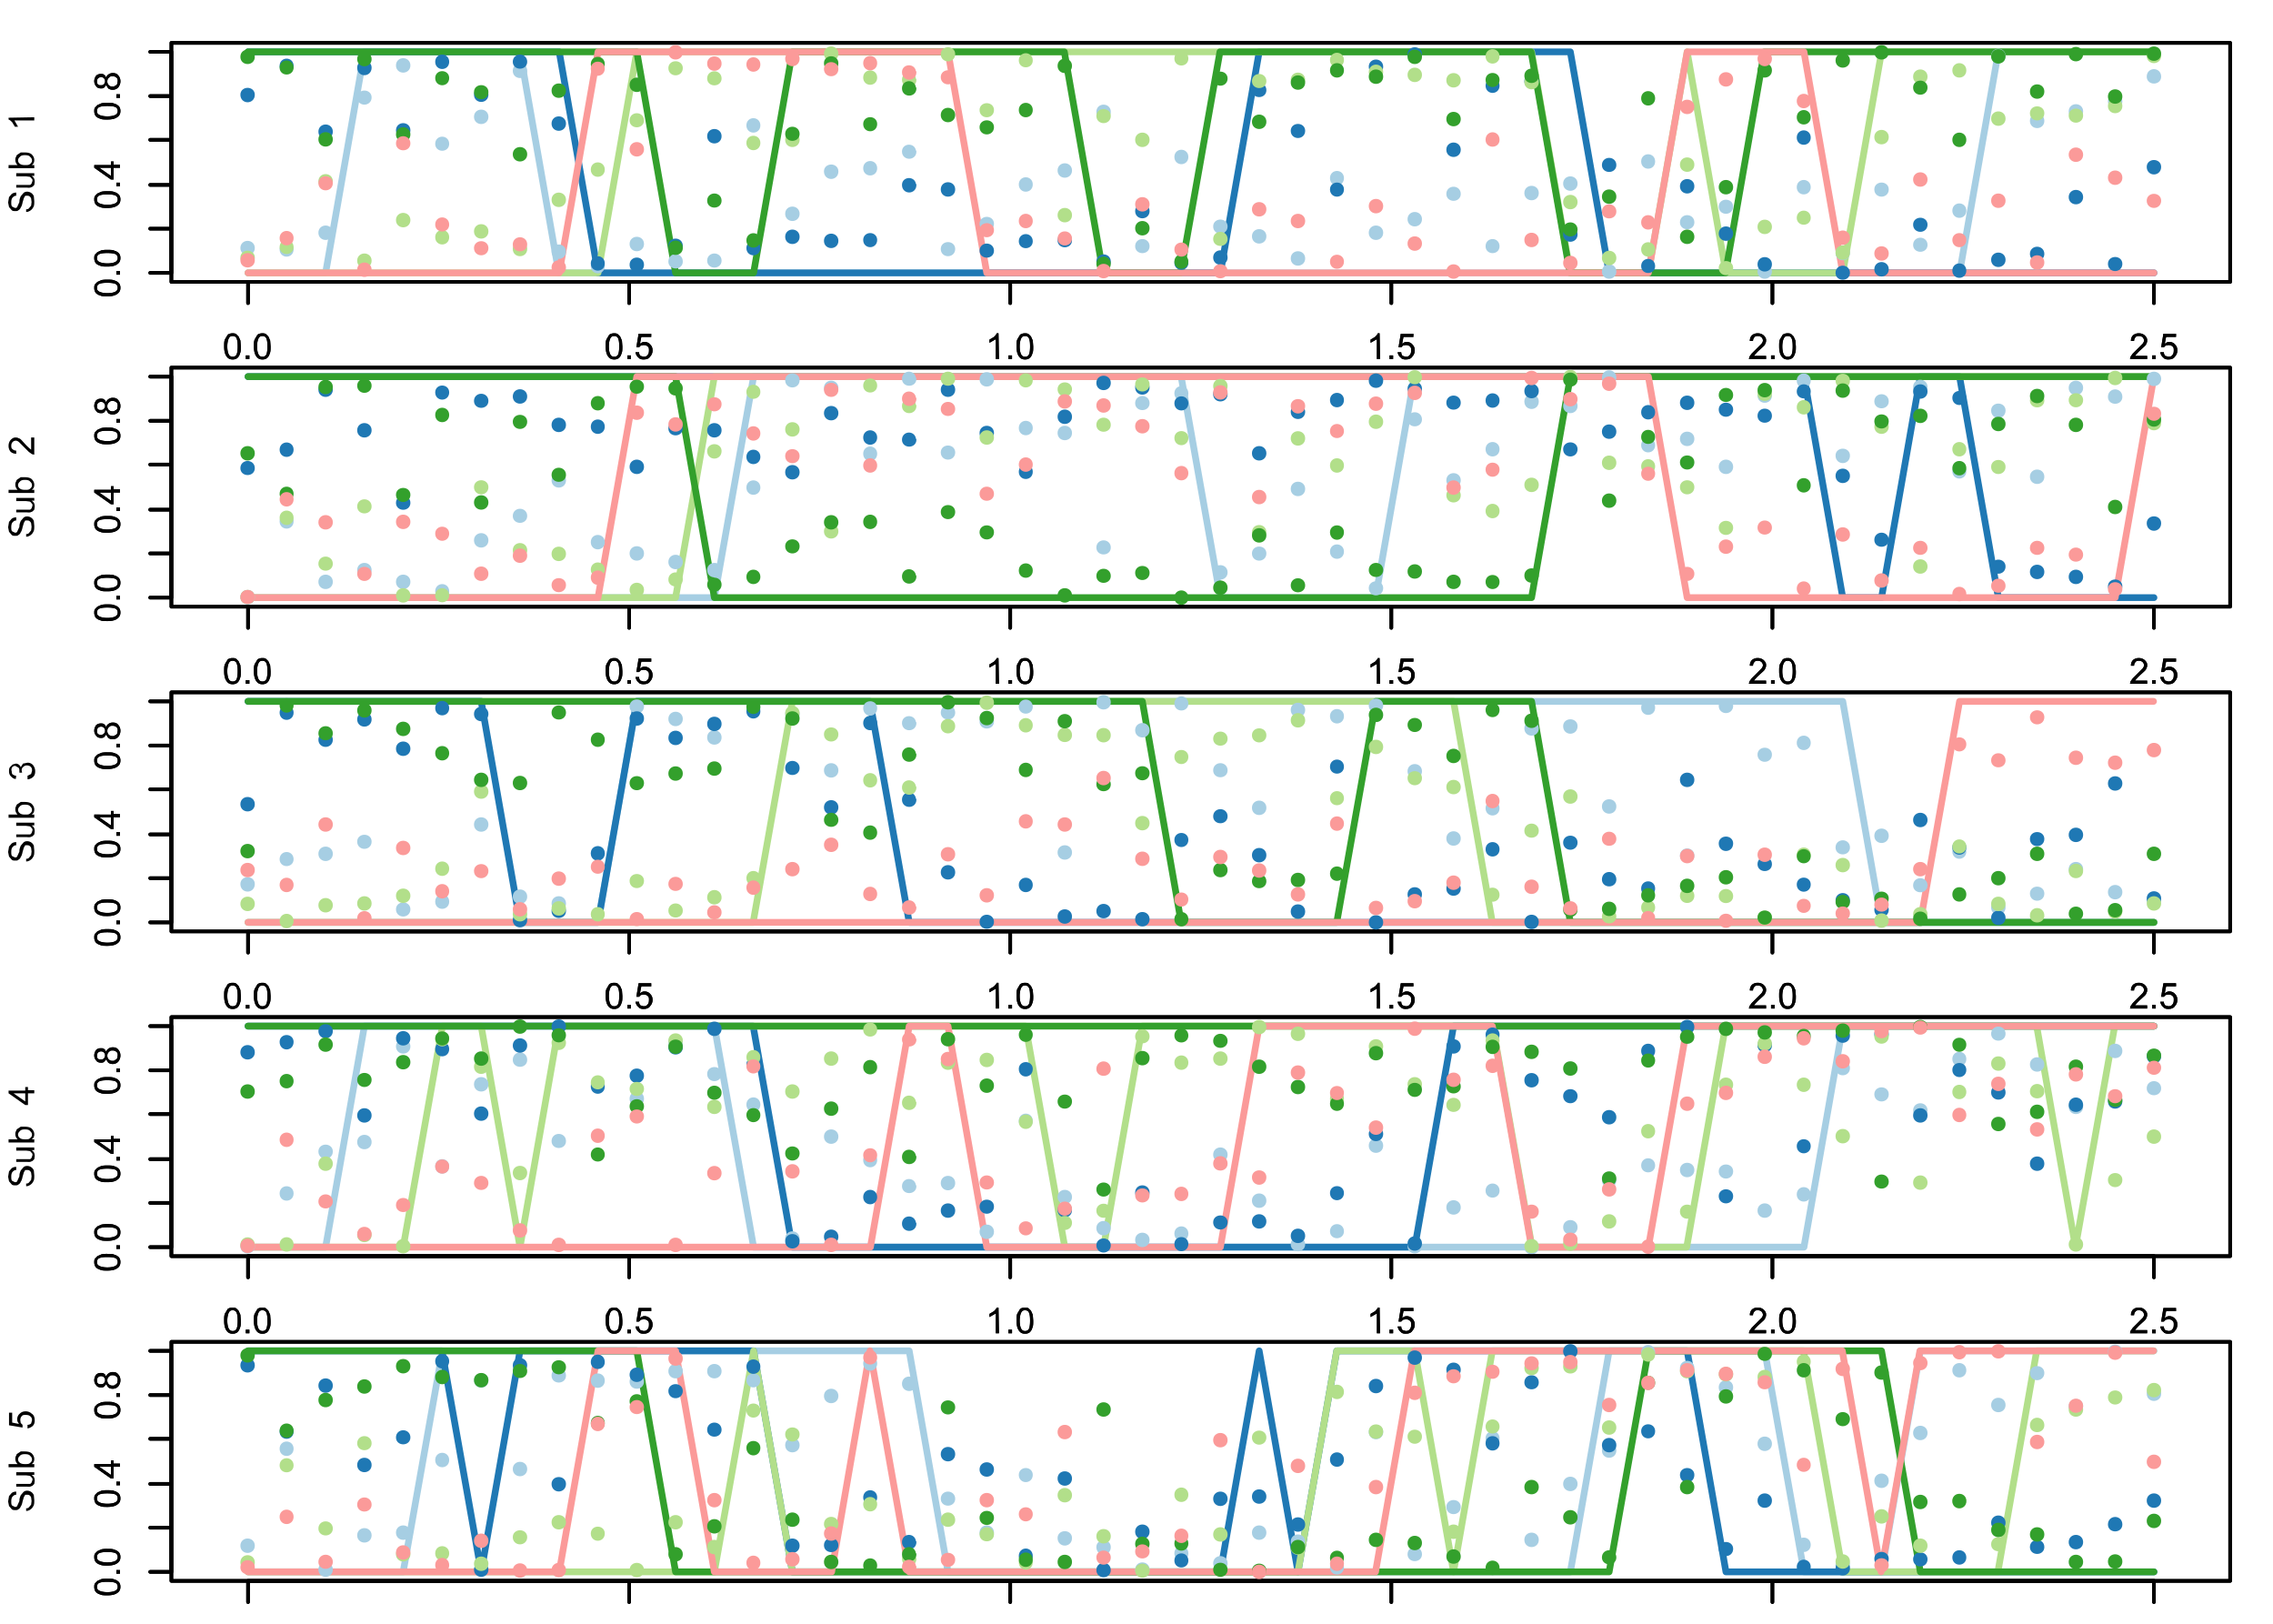 <svg xmlns="http://www.w3.org/2000/svg" xmlns:xlink="http://www.w3.org/1999/xlink" viewBox="0 0 504 360"><defs><symbol overflow="visible" id="i"><path d="M-3-1.4l-.5.6c-.2.2-.5.2-.7.2-.4 0-.8-.1-1-.4-.3-.3-.5-.7-.5-1.2s.2-.9.4-1.2c.3-.3.7-.4 1-.4.4 0 .6 0 .8.2.2.1.3.3.4.6a1.6 1.6 0 011.5-1c.5 0 .9.1 1.2.5.3.3.5.8.5 1.3 0 .6-.2 1-.5 1.4-.3.3-.7.5-1.2.5-.4 0-.7-.1-1-.3l-.5-.8zm-1.3.1c.3 0 .5 0 .7-.2.2-.2.3-.4.3-.7 0-.3-.1-.5-.3-.7a.9.9 0 00-.6-.2 1 1 0 00-.7.3 1 1 0 00-.2.6c0 .3 0 .5.2.7.2.2.4.2.6.2zm2.7.3c.2 0 .4 0 .5-.2.2 0 .4-.2.5-.4l.1-.6c0-.3 0-.6-.3-.8-.2-.2-.5-.3-.8-.3-.3 0-.6 0-.8.3-.3.2-.4.5-.4.8A1.1 1.1 0 00-1.6-1zm0 0"/></symbol><symbol overflow="visible" id="a"><path d="M.3-2.8c0-.7 0-1.2.2-1.6l.6-1c.3-.2.7-.3 1-.3.4 0 .6 0 .9.2l.5.5.4.9.1 1.3c0 .7 0 1.2-.2 1.6a2 2 0 01-.6 1c-.3.2-.6.3-1 .3-.6 0-1-.2-1.3-.6C.5-1 .3-1.7.3-2.8zm.7 0c0 1 .2 1.6.4 1.9.2.3.5.4.8.4.3 0 .6-.1.8-.4.2-.3.3-1 .3-1.9 0-1-.1-1.5-.3-1.9-.2-.3-.5-.4-.8-.4-.4 0-.6.1-.8.4-.2.3-.4 1-.4 1.9zm0 0"/></symbol><symbol overflow="visible" id="c"><path d="M.3-1.5h.8c0 .3.1.6.3.8l.7.2c.4 0 .7-.1.9-.4.2-.2.3-.5.3-1 0-.4 0-.7-.3-.9-.2-.2-.5-.3-.9-.3l-.6.1-.4.4H.5l.5-3h2.8v.7H1.6l-.3 1.5c.3-.2.6-.4 1-.4.5 0 1 .2 1.3.6.3.3.5.7.5 1.3 0 .5-.2 1-.5 1.3-.3.5-.8.7-1.5.7C1.6.1 1.2 0 1-.3.6-.6.4-1 .3-1.5zm0 0"/></symbol><symbol overflow="visible" id="d"><path d="M3 0h-.7v-4.4l-.7.4-.7.4v-.7l1-.6c.3-.3.5-.5.6-.8h.4zm0 0"/></symbol><symbol overflow="visible" id="e"><path d="M4-.7V0H.2l.1-.5.5-.7.9-.9 1.2-1.2c.3-.3.4-.6.4-.8a1 1 0 00-.3-.7c-.2-.2-.5-.3-.8-.3-.3 0-.6 0-.8.3-.2.2-.3.5-.3.8H.4c0-.6.2-1 .5-1.3a2 2 0 011.3-.4c.5 0 1 .2 1.3.5.3.3.5.6.5 1 0 .3 0 .5-.2.8 0 .2-.2.4-.4.6l-1.1 1a12.3 12.3 0 00-1 1.1zm0 0"/></symbol><symbol overflow="visible" id="f"><path d="M-2.8-.3c-.7 0-1.2 0-1.6-.2a2 2 0 01-1-.6c-.2-.3-.3-.7-.3-1 0-.4 0-.6.2-.9l.5-.5.9-.4A6 6 0 01-2.8-4c.7 0 1.2 0 1.6.2.4.1.7.3 1 .6.2.3.3.6.3 1 0 .6-.2 1-.6 1.3-.5.4-1.2.6-2.3.6zm0-.7c1 0 1.6-.2 1.9-.4.3-.2.4-.5.4-.8 0-.3-.1-.6-.4-.8-.3-.2-1-.3-1.9-.3-1 0-1.5.1-1.9.3-.3.2-.4.5-.4.8 0 .4.1.6.4.8.3.2 1 .4 1.9.4zm0 0"/></symbol><symbol overflow="visible" id="g"><path d="M0-.7h-.8v-.8H0zm0 0"/></symbol><symbol overflow="visible" id="h"><path d="M0-2.6h-1.4V0H-2l-3.7-2.6v-.6H-2V-4h.6v.7H0zm-2 0h-2.6L-2-.8zm0 0"/></symbol><symbol overflow="visible" id="b"><path d="M.7 0v-.8h.8V0zm0 0"/></symbol><symbol overflow="visible" id="j"><path d="M-1.8-.4V-1c.2 0 .4 0 .6-.2l.5-.6.1-.8-.1-.8a1 1 0 00-.4-.5.8.8 0 00-.4-.1L-2-4l-.3.5-.3 1c-.1.6-.3 1-.4 1.1-.1.3-.3.5-.5.6-.2.2-.4.2-.7.2-.3 0-.6 0-.8-.2l-.6-.7-.2-1 .2-1.2.6-.7c.3-.2.6-.3 1-.3v.7c-.4 0-.6.2-.8.4-.2.2-.3.6-.3 1 0 .5 0 .8.2 1l.6.3c.2 0 .4 0 .5-.2l.5-1.1c0-.7.2-1 .3-1.3l.6-.7c.2-.2.5-.3.8-.3a1.6 1.6 0 011.5 1L0-2.8c0 .5 0 1-.2 1.3-.2.4-.4.6-.7.8-.3.2-.6.3-1 .3zm0 0"/></symbol><symbol overflow="visible" id="k"><path d="M0-3.2h-.6c.5.3.7.7.7 1.3l-.1.7-.4.4-.5.2a3 3 0 01-.7 0H-4v-.6h3c.2 0 .3-.2.4-.3l.2-.6c0-.2 0-.4-.2-.5A.9.9 0 00-1-3l-.8-.1h-2.2v-.7H0zm0 0"/></symbol><symbol overflow="visible" id="l"><path d="M0-1.2v.7h-5.7v-.7h2c-.3-.3-.5-.7-.5-1.1 0-.3 0-.5.2-.8 0-.2.2-.4.4-.5L-3-4h.8c.7 0 1.2.1 1.6.4.4.4.6.8.6 1.3s-.2.9-.6 1.1zm-2 0c.4 0 .8 0 1-.2.3-.2.5-.5.5-.8A1 1 0 00-.9-3c-.2-.3-.6-.4-1.2-.4-.5 0-.9.1-1.1.4a1 1 0 00-.4.7c0 .3.1.6.4.8.2.2.6.3 1.1.3zm0 0"/></symbol><symbol overflow="visible" id="n"><path d="M0-3v.7h-4.4l.4.7.4.7h-.7l-.6-1c-.3-.3-.5-.5-.8-.6v-.4zm0 0"/></symbol><symbol overflow="visible" id="o"><path d="M-.7-4H0v3.8l-.5-.1-.7-.5-.9-.9-1.2-1.2c-.3-.3-.6-.4-.8-.4a1 1 0 00-.7.3c-.2.2-.3.5-.3.8 0 .3 0 .6.3.8.2.2.5.3.8.3v.7c-.6 0-1-.2-1.3-.5a2 2 0 01-.4-1.3c0-.5.2-1 .5-1.3.3-.3.6-.5 1-.5.3 0 .5 0 .8.2.2 0 .4.2.6.4l1 1.1a12.3 12.3 0 001.1 1zm0 0"/></symbol><symbol overflow="visible" id="p"><path d="M-1.5-.3V-1l.8-.4.2-.7c0-.4 0-.6-.3-.9-.2-.2-.5-.3-.9-.3a1 1 0 00-.7.3c-.3.2-.4.5-.4.8l.1.5h-.6V-2c0-.3 0-.6-.2-.8l-.7-.4c-.3 0-.5.1-.7.3A1 1 0 00-5-2c0 .2 0 .5.2.7.2.1.5.3.8.3l-.1.7c-.5 0-.8-.3-1.1-.6-.3-.3-.4-.7-.4-1.1 0-.3 0-.6.2-.9l.6-.6.7-.2a1.2 1.2 0 011.1.8l.5-.8 1-.2c.4 0 .8.1 1.2.5.3.4.5.8.5 1.4 0 .5-.1.9-.4 1.2-.3.3-.7.5-1.2.6zm0 0"/></symbol><symbol overflow="visible" id="q"><path d="M-1.5-.3v-.8c.3 0 .6-.1.8-.3l.2-.7c0-.4-.1-.7-.4-.9-.2-.2-.5-.3-1-.3-.4 0-.7 0-.9.3-.2.2-.3.5-.3.9l.1.6.4.4v.6l-3-.5v-2.8h.7v2.2l1.5.3c-.2-.3-.4-.6-.4-1 0-.5.2-1 .6-1.3.3-.3.7-.5 1.3-.5.5 0 1 .2 1.3.5.5.3.7.8.7 1.5 0 .5-.1.9-.4 1.2-.3.3-.7.5-1.2.6zm0 0"/></symbol></defs><path fill="#fff" d="M0 0h504v360H0z"/><path d="M55 60.5h17.2l8.6-49h34.5l8.6 49h310.6l8.6-49h34.5" fill="none" stroke-width="1.5" stroke-linecap="round" stroke-linejoin="round" stroke="#a6cee3" stroke-miterlimit="10"/><path d="M55 62.5h422.6M55 62.5v4.7M139.5 62.5v4.7M224 62.5v4.7M308.5 62.5v4.7M393 62.5v4.7M477.6 62.5v4.7" fill="none" stroke-width=".8" stroke-linecap="round" stroke-linejoin="round" stroke="#000" stroke-miterlimit="10"/><use xlink:href="#a" x="49.4" y="79.6"/><use xlink:href="#b" x="53.8" y="79.6"/><use xlink:href="#a" x="56" y="79.6"/><use xlink:href="#a" x="134" y="79.6"/><use xlink:href="#b" x="138.4" y="79.6"/><use xlink:href="#c" x="140.6" y="79.6"/><use xlink:href="#d" x="218.5" y="79.6"/><use xlink:href="#b" x="222.9" y="79.6"/><use xlink:href="#a" x="225.1" y="79.6"/><use xlink:href="#d" x="303" y="79.6"/><use xlink:href="#b" x="307.4" y="79.6"/><use xlink:href="#c" x="309.6" y="79.6"/><use xlink:href="#e" x="387.6" y="79.6"/><use xlink:href="#b" x="392" y="79.6"/><use xlink:href="#a" x="394.2" y="79.6"/><use xlink:href="#e" x="472.1" y="79.6"/><use xlink:href="#b" x="476.5" y="79.6"/><use xlink:href="#c" x="478.7" y="79.6"/><path d="M38 60.5v-49M38 60.5h-4.7M38 50.7h-4.7M38 41h-4.7M38 31h-4.7M38 21.3h-4.7M38 11.5h-4.7" fill="none" stroke-width=".8" stroke-linecap="round" stroke-linejoin="round" stroke="#000" stroke-miterlimit="10"/><use xlink:href="#f" x="26.6" y="66"/><use xlink:href="#g" x="26.6" y="61.6"/><use xlink:href="#f" x="26.6" y="59.4"/><use xlink:href="#f" x="26.6" y="46.4"/><use xlink:href="#g" x="26.6" y="42"/><use xlink:href="#h" x="26.6" y="39.8"/><use xlink:href="#f" x="26.6" y="26.8"/><use xlink:href="#g" x="26.6" y="22.4"/><use xlink:href="#i" x="26.6" y="20.2"/><path d="M38 62.5h456.5v-53H38v53" fill="none" stroke-width=".8" stroke-linecap="round" stroke-linejoin="round" stroke="#000" stroke-miterlimit="10"/><path d="M55 11.5h69l8.6 49h138l8.6-49h69l8.6 49h120.8" fill="none" stroke-width="1.5" stroke-linecap="round" stroke-linejoin="round" stroke="#1f78b4" stroke-miterlimit="10"/><path d="M55 60.5h77.6l8.6-49h198.4l8.6 49h17.3l8.6-49 8.6 49h25.9l8.6-49h60.4" fill="none" stroke-width="1.5" stroke-linecap="round" stroke-linejoin="round" stroke="#b2df8a" stroke-miterlimit="10"/><path d="M55 11.5h86.2l8.6 49h17.3l8.6-49H236l8.6 49h17.2l8.7-49h69l8.6 49h34.5l8.6-49h86.3" fill="none" stroke-width="1.5" stroke-linecap="round" stroke-linejoin="round" stroke="#33a02c" stroke-miterlimit="10"/><path d="M55 60.5h69l8.6-49h77.6l8.6 49h146.7l8.6-49H400l8.6 49h69" fill="none" stroke-width="1.5" stroke-linecap="round" stroke-linejoin="round" stroke="#fb9a99" stroke-miterlimit="10"/><path d="M56.1 55c0 1.5-2.4 1.5-2.4 0 0-1.6 2.4-1.6 2.4 0M64.7 55.3c0 1.6-2.3 1.6-2.3 0 0-1.5 2.3-1.5 2.3 0M73.4 51.6c0 1.6-2.4 1.6-2.4 0s2.4-1.6 2.4 0M82 21.6c0 1.6-2.4 1.6-2.4 0 0-1.5 2.4-1.5 2.4 0M90.6 14.5c0 1.6-2.4 1.6-2.4 0s2.4-1.6 2.4 0M99.2 31.9c0 1.5-2.3 1.5-2.3 0 0-1.6 2.3-1.6 2.3 0M107.9 25.9c0 1.6-2.4 1.6-2.4 0s2.4-1.6 2.4 0M116.5 15.7c0 1.6-2.4 1.6-2.4 0s2.4-1.6 2.4 0M125.1 55.8c0 1.6-2.4 1.6-2.4 0s2.4-1.6 2.4 0M133.7 59c0 1.6-2.3 1.6-2.3 0 0-1.5 2.3-1.5 2.3 0M142.4 54.1c0 1.6-2.4 1.6-2.4 0s2.4-1.6 2.4 0M151 58c0 1.5-2.4 1.5-2.4 0 0-1.7 2.4-1.7 2.4 0M159.6 57.8c0 1.5-2.4 1.5-2.4 0 0-1.6 2.4-1.6 2.4 0M168.2 27.8c0 1.6-2.3 1.6-2.3 0s2.3-1.6 2.3 0M176.9 47.4c0 1.6-2.4 1.6-2.4 0s2.4-1.6 2.4 0M185.5 38c0 1.7-2.4 1.7-2.4 0 0-1.5 2.4-1.5 2.4 0M194.1 37.3c0 1.6-2.3 1.6-2.3 0s2.3-1.6 2.3 0M202.8 33.6c0 1.6-2.4 1.6-2.4 0 0-1.5 2.3-1.5 2.3 0M211.4 55.2c0 1.6-2.4 1.6-2.4 0 0-1.5 2.4-1.5 2.4 0M220 49.6c0 1.6-2.4 1.6-2.4 0 0-1.5 2.4-1.5 2.4 0M228.6 40.9c0 1.6-2.3 1.6-2.3 0s2.3-1.6 2.3 0M237.3 37.8c0 1.6-2.4 1.6-2.4 0s2.4-1.6 2.4 0M245.9 24.8c0 1.5-2.4 1.5-2.4 0 0-1.6 2.4-1.6 2.4 0M254.5 54.6c0 1.5-2.4 1.5-2.4 0 0-1.6 2.4-1.6 2.4 0M263.1 34.8c0 1.6-2.3 1.6-2.3 0s2.3-1.6 2.3 0M271.8 50.2c0 1.6-2.4 1.6-2.4 0 0-1.5 2.4-1.5 2.4 0M280.4 52.4c0 1.6-2.4 1.6-2.4 0s2.4-1.6 2.4 0M289 57.3c0 1.6-2.4 1.6-2.4 0s2.4-1.6 2.4 0M297.6 39.5c0 1.6-2.3 1.6-2.3 0s2.3-1.6 2.3 0M306.3 51.6c0 1.6-2.4 1.6-2.4 0s2.4-1.6 2.4 0M314.9 48.6c0 1.6-2.4 1.6-2.4 0s2.4-1.6 2.4 0M323.5 43c0 1.5-2.4 1.5-2.4 0 0-1.6 2.4-1.6 2.4 0M332.1 54.6c0 1.5-2.3 1.5-2.3 0 0-1.6 2.3-1.6 2.3 0M340.8 42.8c0 1.6-2.4 1.6-2.4 0s2.4-1.6 2.4 0M349.4 40.7c0 1.6-2.4 1.6-2.4 0s2.4-1.6 2.4 0M358 60.2c0 1.6-2.4 1.6-2.4 0s2.4-1.6 2.4 0M366.6 35.8c0 1.6-2.3 1.6-2.3 0s2.3-1.6 2.3 0M375.3 49.3c0 1.5-2.4 1.5-2.4 0 0-1.6 2.4-1.6 2.4 0M383.9 45.8c0 1.6-2.4 1.6-2.4 0 0-1.5 2.4-1.5 2.4 0M392.5 60.2c0 1.6-2.4 1.6-2.4 0s2.4-1.6 2.4 0M401.1 41.5c0 1.6-2.3 1.6-2.3 0s2.3-1.6 2.3 0M409.8 56.1c0 1.6-2.4 1.6-2.4 0 0-1.5 2.4-1.5 2.4 0M418.4 42c0 1.6-2.4 1.6-2.4 0 0-1.5 2.4-1.5 2.4 0M427 54.3c0 1.5-2.4 1.5-2.4 0 0-1.6 2.4-1.6 2.4 0M435.6 46.7c0 1.6-2.3 1.6-2.3 0s2.3-1.6 2.3 0M444.3 12.4c0 1.6-2.4 1.6-2.4 0s2.4-1.6 2.4 0M452.9 26.8c0 1.6-2.4 1.6-2.4 0s2.4-1.6 2.4 0M461.5 24.7c0 1.6-2.4 1.6-2.4 0s2.4-1.6 2.4 0M470.2 22.5c0 1.5-2.4 1.5-2.4 0 0-1.6 2.4-1.6 2.4 0M478.8 17c0 1.5-2.4 1.5-2.4 0 0-1.7 2.4-1.7 2.4 0" fill="#a6cee3" stroke-width=".8" stroke-linecap="round" stroke-linejoin="round" stroke="#a6cee3" stroke-miterlimit="10"/><path d="M55 62.5h422.6M55 62.5v4.7M139.5 62.5v4.7M224 62.5v4.7M308.5 62.5v4.7M393 62.5v4.7M477.6 62.5v4.7" fill="none" stroke-width=".8" stroke-linecap="round" stroke-linejoin="round" stroke="#000" stroke-miterlimit="10"/><use xlink:href="#a" x="49.4" y="79.6"/><use xlink:href="#b" x="53.8" y="79.6"/><use xlink:href="#a" x="56" y="79.6"/><use xlink:href="#a" x="134" y="79.6"/><use xlink:href="#b" x="138.4" y="79.6"/><use xlink:href="#c" x="140.6" y="79.6"/><use xlink:href="#d" x="218.5" y="79.6"/><use xlink:href="#b" x="222.9" y="79.6"/><use xlink:href="#a" x="225.1" y="79.6"/><use xlink:href="#d" x="303" y="79.6"/><use xlink:href="#b" x="307.4" y="79.6"/><use xlink:href="#c" x="309.6" y="79.6"/><use xlink:href="#e" x="387.6" y="79.6"/><use xlink:href="#b" x="392" y="79.6"/><use xlink:href="#a" x="394.2" y="79.6"/><use xlink:href="#e" x="472.1" y="79.6"/><use xlink:href="#b" x="476.5" y="79.6"/><use xlink:href="#c" x="478.7" y="79.6"/><path d="M38 60.5v-49M38 60.5h-4.7M38 50.7h-4.7M38 41h-4.7M38 31h-4.7M38 21.3h-4.7M38 11.5h-4.7" fill="none" stroke-width=".8" stroke-linecap="round" stroke-linejoin="round" stroke="#000" stroke-miterlimit="10"/><use xlink:href="#f" x="26.6" y="66"/><use xlink:href="#g" x="26.6" y="61.6"/><use xlink:href="#f" x="26.6" y="59.4"/><use xlink:href="#f" x="26.6" y="46.4"/><use xlink:href="#g" x="26.6" y="42"/><use xlink:href="#h" x="26.6" y="39.8"/><use xlink:href="#f" x="26.6" y="26.8"/><use xlink:href="#g" x="26.6" y="22.4"/><use xlink:href="#i" x="26.6" y="20.2"/><path d="M38 62.5h456.5v-53H38v53" fill="none" stroke-width=".8" stroke-linecap="round" stroke-linejoin="round" stroke="#000" stroke-miterlimit="10"/><use xlink:href="#j" x="7.6" y="47.4"/><use xlink:href="#k" x="7.6" y="42.2"/><use xlink:href="#l" x="7.6" y="37.8"/><use xlink:href="#m" x="7.6" y="33.4"/><use xlink:href="#m" x="7.6" y="31.2"/><use xlink:href="#n" x="7.6" y="29"/><path d="M56.1 21c0 1.7-2.4 1.7-2.4 0 0-1.5 2.4-1.5 2.4 0M64.7 14.6c0 1.6-2.3 1.6-2.3 0s2.3-1.6 2.3 0M73.4 29.2c0 1.6-2.4 1.6-2.4 0s2.4-1.6 2.4 0M82 15c0 1.7-2.4 1.7-2.4 0 0-1.5 2.4-1.5 2.4 0M90.6 28.9c0 1.6-2.4 1.6-2.4 0s2.4-1.6 2.4 0M99.2 13.7c0 1.6-2.3 1.6-2.3 0s2.3-1.6 2.3 0M107.9 21c0 1.6-2.4 1.6-2.4 0s2.4-1.6 2.4 0M116.5 13.7c0 1.5-2.4 1.5-2.4 0 0-1.6 2.4-1.6 2.4 0M125.1 27.4c0 1.6-2.4 1.6-2.4 0s2.4-1.6 2.4 0M133.7 58.4c0 1.6-2.3 1.6-2.3 0s2.3-1.6 2.3 0M142.4 58.7c0 1.6-2.4 1.6-2.4 0s2.4-1.6 2.4 0M151 54.5c0 1.6-2.4 1.6-2.4 0s2.4-1.6 2.4 0M159.6 30.2c0 1.6-2.4 1.6-2.4 0s2.4-1.6 2.4 0M168.2 55c0 1.6-2.3 1.6-2.3 0 0-1.5 2.3-1.5 2.3 0M176.9 52.5c0 1.6-2.4 1.6-2.4 0s2.4-1.6 2.4 0M185.5 53.4c0 1.6-2.4 1.6-2.4 0s2.4-1.6 2.4 0M194.1 53.2c0 1.6-2.3 1.6-2.3 0 0-1.5 2.3-1.5 2.3 0M202.8 41c0 1.7-2.4 1.7-2.4 0 0-1.5 2.3-1.5 2.3 0M211.4 42c0 1.6-2.4 1.6-2.4 0s2.4-1.6 2.4 0M220 55.6c0 1.5-2.4 1.5-2.4 0 0-1.6 2.4-1.6 2.4 0M228.6 53.5c0 1.5-2.3 1.5-2.3 0 0-1.6 2.3-1.6 2.3 0M237.3 53.3c0 1.5-2.4 1.5-2.4 0 0-1.6 2.4-1.6 2.4 0M245.9 58c0 1.5-2.4 1.5-2.4 0 0-1.6 2.4-1.6 2.4 0M254.5 46.8c0 1.6-2.4 1.6-2.4 0 0-1.5 2.4-1.5 2.4 0M263.1 58.3c0 1.5-2.3 1.5-2.3 0 0-1.6 2.3-1.6 2.3 0M271.8 57.1c0 1.6-2.4 1.6-2.4 0s2.4-1.6 2.4 0M280.4 20c0 1.5-2.4 1.5-2.4 0 0-1.6 2.4-1.6 2.4 0M289 29c0 1.6-2.4 1.6-2.4 0 0-1.5 2.4-1.5 2.4 0M297.6 42c0 1.6-2.3 1.6-2.3 0 0-1.5 2.3-1.5 2.3 0M306.3 14.8c0 1.6-2.4 1.6-2.4 0s2.4-1.6 2.4 0M314.9 12c0 1.6-2.4 1.6-2.4 0 0-1.5 2.4-1.5 2.4 0M323.5 33.2c0 1.6-2.4 1.6-2.4 0s2.4-1.6 2.4 0M332.1 19c0 1.6-2.3 1.6-2.3 0 0-1.5 2.3-1.5 2.3 0M340.8 18c0 1.6-2.4 1.6-2.4 0s2.4-1.6 2.4 0M349.4 52c0 1.6-2.4 1.6-2.4 0s2.4-1.6 2.4 0M358 36.6c0 1.5-2.4 1.5-2.4 0 0-1.6 2.4-1.6 2.4 0M366.6 59c0 1.5-2.3 1.5-2.3 0 0-1.6 2.3-1.6 2.3 0M375.3 41.3c0 1.6-2.4 1.6-2.4 0s2.4-1.6 2.4 0M383.9 51.8c0 1.6-2.4 1.6-2.4 0s2.4-1.6 2.4 0M392.5 58.6c0 1.6-2.4 1.6-2.4 0s2.4-1.6 2.4 0M401.1 30.5c0 1.6-2.3 1.6-2.3 0s2.3-1.6 2.3 0M409.8 60.5c0 1.5-2.4 1.5-2.4 0 0-1.6 2.4-1.6 2.4 0M418.4 59.7c0 1.6-2.4 1.6-2.4 0s2.4-1.6 2.4 0M427 49.8c0 1.6-2.4 1.6-2.4 0 0-1.5 2.4-1.5 2.4 0M435.6 60c0 1.6-2.3 1.6-2.3 0s2.3-1.6 2.3 0M444.3 57.6c0 1.6-2.4 1.6-2.4 0s2.4-1.6 2.4 0M452.9 56.3c0 1.5-2.4 1.5-2.4 0 0-1.6 2.4-1.6 2.4 0M461.5 43.7c0 1.6-2.4 1.6-2.4 0s2.4-1.6 2.4 0M470.2 58.5c0 1.6-2.4 1.6-2.4 0 0-1.5 2.4-1.5 2.4 0M478.8 37c0 1.7-2.4 1.7-2.4 0 0-1.5 2.4-1.5 2.4 0" fill="#1f78b4" stroke-width=".8" stroke-linecap="round" stroke-linejoin="round" stroke="#1f78b4" stroke-miterlimit="10"/><path d="M56.1 57.1c0 1.6-2.4 1.6-2.4 0 0-1.5 2.4-1.5 2.4 0M64.7 54.8c0 1.5-2.3 1.5-2.3 0 0-1.6 2.3-1.6 2.3 0M73.4 40.2c0 1.5-2.4 1.5-2.4 0 0-1.6 2.4-1.6 2.4 0M82 57.8c0 1.6-2.4 1.6-2.4 0s2.4-1.6 2.4 0M90.6 48.8c0 1.6-2.4 1.6-2.4 0s2.4-1.6 2.4 0M99.2 52.6c0 1.6-2.3 1.6-2.3 0s2.3-1.6 2.3 0M107.9 51.3c0 1.6-2.4 1.6-2.4 0s2.4-1.6 2.4 0M116.5 55.2c0 1.6-2.4 1.6-2.4 0s2.4-1.6 2.4 0M125.1 44.3c0 1.6-2.4 1.6-2.4 0s2.4-1.6 2.4 0M133.7 37.6c0 1.6-2.3 1.6-2.3 0s2.3-1.6 2.3 0M142.4 26.7c0 1.5-2.4 1.5-2.4 0 0-1.6 2.4-1.6 2.4 0M151 15.1c0 1.6-2.4 1.6-2.4 0 0-1.5 2.4-1.5 2.4 0M159.6 17.4c0 1.5-2.4 1.5-2.4 0 0-1.6 2.4-1.6 2.4 0M168.2 31.7c0 1.6-2.3 1.6-2.3 0s2.3-1.6 2.3 0M176.9 31c0 1.6-2.4 1.6-2.4 0s2.4-1.6 2.4 0M185.5 11.9c0 1.6-2.4 1.6-2.4 0s2.4-1.6 2.4 0M194.1 17.2c0 1.6-2.3 1.6-2.3 0s2.3-1.6 2.3 0M202.8 17.7c0 1.6-2.4 1.6-2.4 0s2.3-1.6 2.3 0M211.4 12c0 1.6-2.4 1.6-2.4 0 0-1.5 2.4-1.5 2.4 0M220 24.4c0 1.6-2.4 1.6-2.4 0 0-1.5 2.4-1.5 2.4 0M228.6 13.4c0 1.5-2.3 1.5-2.3 0 0-1.6 2.3-1.6 2.3 0M237.3 47.7c0 1.6-2.4 1.6-2.4 0s2.4-1.6 2.4 0M245.9 25.7c0 1.6-2.4 1.6-2.4 0 0-1.5 2.4-1.5 2.4 0M254.5 31c0 1.6-2.4 1.6-2.4 0s2.4-1.6 2.4 0M263.1 13c0 1.5-2.3 1.5-2.3 0 0-1.7 2.3-1.7 2.3 0M271.8 53c0 1.5-2.4 1.5-2.4 0 0-1.6 2.4-1.6 2.4 0M280.4 18c0 1.5-2.4 1.5-2.4 0 0-1.6 2.4-1.6 2.4 0M289 17.7c0 1.6-2.4 1.6-2.4 0s2.4-1.6 2.4 0M297.6 13.3c0 1.6-2.3 1.6-2.3 0s2.3-1.6 2.3 0M306.3 16c0 1.5-2.4 1.5-2.4 0 0-1.7 2.4-1.7 2.4 0M314.9 16.6c0 1.6-2.4 1.6-2.4 0s2.4-1.6 2.4 0M323.5 17.8c0 1.6-2.4 1.6-2.4 0s2.4-1.6 2.4 0M332.1 12.5c0 1.6-2.3 1.6-2.3 0s2.3-1.6 2.3 0M340.8 18.2c0 1.6-2.4 1.6-2.4 0s2.4-1.6 2.4 0M349.4 44.8c0 1.6-2.4 1.6-2.4 0s2.4-1.6 2.4 0M358 57.2c0 1.6-2.4 1.6-2.4 0s2.4-1.6 2.4 0M366.6 55.3c0 1.6-2.3 1.6-2.3 0s2.3-1.6 2.3 0M375.3 36.5c0 1.6-2.4 1.6-2.4 0s2.4-1.6 2.4 0M383.9 59.4c0 1.6-2.4 1.6-2.4 0 0-1.5 2.4-1.5 2.4 0M392.5 50.3c0 1.6-2.4 1.6-2.4 0s2.4-1.6 2.4 0M401.1 48.3c0 1.5-2.3 1.5-2.3 0 0-1.6 2.3-1.6 2.3 0M409.8 56c0 1.6-2.4 1.6-2.4 0s2.4-1.6 2.4 0M418.4 30.4c0 1.6-2.4 1.6-2.4 0s2.4-1.6 2.4 0M427 17c0 1.6-2.4 1.6-2.4 0s2.4-1.6 2.4 0M435.6 15.6c0 1.6-2.3 1.6-2.3 0s2.3-1.6 2.3 0M444.3 26.3c0 1.6-2.4 1.6-2.4 0s2.4-1.6 2.4 0M452.9 25.1c0 1.6-2.4 1.6-2.4 0 0-1.5 2.4-1.5 2.4 0M461.5 25.6c0 1.6-2.4 1.6-2.4 0 0-1.5 2.4-1.5 2.4 0M470.2 23.5c0 1.6-2.4 1.6-2.4 0s2.4-1.6 2.4 0M478.8 12.4c0 1.6-2.4 1.6-2.4 0s2.4-1.6 2.4 0" fill="#b2df8a" stroke-width=".8" stroke-linecap="round" stroke-linejoin="round" stroke="#b2df8a" stroke-miterlimit="10"/><path d="M56.1 12.6c0 1.6-2.4 1.6-2.4 0s2.4-1.6 2.4 0M64.7 15c0 1.5-2.3 1.5-2.3 0 0-1.6 2.3-1.6 2.3 0M73.4 30.9c0 1.6-2.4 1.6-2.4 0s2.4-1.6 2.4 0M82 13.1c0 1.6-2.4 1.6-2.4 0s2.4-1.6 2.4 0M90.6 29.8c0 1.6-2.4 1.6-2.4 0s2.4-1.6 2.4 0M99.2 17.3c0 1.6-2.3 1.6-2.3 0 0-1.5 2.3-1.5 2.3 0M107.9 20.4c0 1.6-2.4 1.6-2.4 0 0-1.5 2.4-1.5 2.4 0M116.5 34.2c0 1.6-2.4 1.6-2.4 0s2.4-1.6 2.4 0M125.1 20.1c0 1.6-2.4 1.6-2.4 0s2.4-1.6 2.4 0M133.7 14.2c0 1.6-2.3 1.6-2.3 0s2.3-1.6 2.3 0M142.4 18.8c0 1.6-2.4 1.6-2.4 0s2.4-1.6 2.4 0M151 55c0 1.5-2.4 1.5-2.4 0 0-1.7 2.4-1.7 2.4 0M159.6 44.5c0 1.5-2.4 1.5-2.4 0 0-1.6 2.4-1.6 2.4 0M168.2 53.3c0 1.6-2.3 1.6-2.3 0s2.3-1.6 2.3 0M176.9 29.7c0 1.5-2.4 1.5-2.4 0 0-1.6 2.4-1.6 2.4 0M185.5 14c0 1.7-2.4 1.7-2.4 0 0-1.5 2.4-1.5 2.4 0M194.1 27.5c0 1.6-2.3 1.6-2.3 0 0-1.5 2.3-1.5 2.3 0M202.8 19.6c0 1.6-2.4 1.6-2.4 0s2.3-1.6 2.3 0M211.4 25.5c0 1.6-2.4 1.6-2.4 0s2.4-1.6 2.4 0M220 28.2c0 1.6-2.4 1.6-2.4 0 0-1.5 2.4-1.5 2.4 0M228.6 24.4c0 1.6-2.3 1.6-2.3 0s2.3-1.6 2.3 0M237.3 14.6c0 1.6-2.4 1.6-2.4 0s2.4-1.6 2.4 0M245.9 58.5c0 1.6-2.4 1.6-2.4 0s2.4-1.6 2.4 0M254.5 50.6c0 1.6-2.4 1.6-2.4 0s2.4-1.6 2.4 0M263.1 58c0 1.6-2.3 1.6-2.3 0s2.3-1.6 2.3 0M271.8 17.4c0 1.6-2.4 1.6-2.4 0 0-1.5 2.4-1.5 2.4 0M280.4 27c0 1.6-2.4 1.6-2.4 0s2.4-1.6 2.4 0M289 18.3c0 1.6-2.4 1.6-2.4 0s2.4-1.6 2.4 0M297.6 15.6c0 1.6-2.3 1.6-2.3 0s2.3-1.6 2.3 0M306.3 17c0 1.6-2.4 1.6-2.4 0s2.4-1.6 2.4 0M314.9 12.6c0 1.6-2.4 1.6-2.4 0s2.4-1.6 2.4 0M323.5 26.4c0 1.6-2.4 1.6-2.4 0s2.4-1.6 2.4 0M332.1 17.7c0 1.6-2.3 1.6-2.3 0 0-1.5 2.3-1.5 2.3 0M340.8 16.8c0 1.6-2.4 1.6-2.4 0s2.4-1.6 2.4 0M349.4 50.9c0 1.5-2.4 1.5-2.4 0 0-1.6 2.4-1.6 2.4 0M358 43.6c0 1.6-2.4 1.6-2.4 0s2.4-1.6 2.4 0M366.6 21.8c0 1.6-2.3 1.6-2.3 0s2.3-1.6 2.3 0M375.3 52.5c0 1.6-2.4 1.6-2.4 0s2.4-1.6 2.4 0M383.9 41.5c0 1.6-2.4 1.6-2.4 0s2.4-1.6 2.4 0M392.5 15.6c0 1.6-2.4 1.6-2.4 0s2.4-1.6 2.4 0M401.1 26c0 1.6-2.3 1.6-2.3 0s2.3-1.6 2.3 0M409.8 13.4c0 1.6-2.4 1.6-2.4 0s2.4-1.6 2.4 0M418.4 11.6c0 1.6-2.4 1.6-2.4 0s2.4-1.6 2.4 0M427 19.4c0 1.6-2.4 1.6-2.4 0 0-1.5 2.4-1.5 2.4 0M435.6 31c0 1.6-2.3 1.6-2.3 0s2.3-1.6 2.3 0M444.3 12.5c0 1.6-2.4 1.6-2.4 0s2.4-1.6 2.4 0M452.9 20.3c0 1.6-2.4 1.6-2.4 0s2.4-1.6 2.4 0M461.5 12c0 1.6-2.4 1.6-2.4 0s2.4-1.6 2.4 0M470.2 21.4c0 1.6-2.4 1.6-2.4 0s2.4-1.6 2.4 0M478.8 11.9c0 1.6-2.4 1.6-2.4 0s2.4-1.6 2.4 0" fill="#33a02c" stroke-width=".8" stroke-linecap="round" stroke-linejoin="round" stroke="#33a02c" stroke-miterlimit="10"/><path d="M56.1 57.7c0 1.6-2.4 1.6-2.4 0s2.4-1.6 2.4 0M64.7 52.8c0 1.6-2.3 1.6-2.3 0s2.3-1.6 2.3 0M73.4 40.6c0 1.6-2.4 1.6-2.4 0 0-1.5 2.4-1.5 2.4 0M82 59.8c0 1.6-2.4 1.6-2.4 0s2.4-1.6 2.4 0M90.6 31.8c0 1.5-2.4 1.5-2.4 0 0-1.6 2.4-1.6 2.4 0M99.2 49.8c0 1.5-2.3 1.5-2.3 0 0-1.6 2.3-1.6 2.3 0M107.9 55c0 1.6-2.4 1.6-2.4 0 0-1.5 2.4-1.5 2.4 0M116.5 54.2c0 1.5-2.4 1.5-2.4 0 0-1.6 2.4-1.6 2.4 0M125.1 59.3c0 1.6-2.4 1.6-2.4 0s2.4-1.6 2.4 0M133.7 15.2c0 1.6-2.3 1.6-2.3 0 0-1.5 2.3-1.5 2.3 0M142.4 33.1c0 1.6-2.4 1.6-2.4 0s2.4-1.6 2.4 0M151 11.6c0 1.6-2.4 1.6-2.4 0s2.4-1.6 2.4 0M159.6 14.1c0 1.6-2.4 1.6-2.4 0s2.4-1.6 2.4 0M168.2 14.3c0 1.6-2.3 1.6-2.3 0s2.3-1.6 2.3 0M176.9 13c0 1.7-2.4 1.7-2.4 0 0-1.5 2.4-1.5 2.4 0M185.5 15.3c0 1.6-2.4 1.6-2.4 0 0-1.5 2.4-1.5 2.4 0M194.1 14c0 1.6-2.3 1.6-2.3 0s2.3-1.6 2.3 0M202.8 16c0 1.7-2.4 1.7-2.4 0 0-1.5 2.3-1.5 2.3 0M211.4 17.1c0 1.6-2.4 1.6-2.4 0 0-1.5 2.4-1.5 2.4 0M220 51c0 1.6-2.4 1.6-2.4 0 0-1.5 2.4-1.5 2.4 0M228.6 49c0 1.6-2.3 1.6-2.3 0s2.3-1.6 2.3 0M237.3 52.9c0 1.5-2.4 1.5-2.4 0 0-1.6 2.4-1.6 2.4 0M245.9 60.1c0 1.6-2.4 1.6-2.4 0s2.4-1.6 2.4 0M254.5 45.3c0 1.6-2.4 1.6-2.4 0s2.4-1.6 2.4 0M263.1 55.3c0 1.6-2.3 1.6-2.3 0 0-1.5 2.3-1.5 2.3 0M271.8 60.1c0 1.6-2.4 1.6-2.4 0 0-1.5 2.4-1.5 2.4 0M280.4 46.4c0 1.6-2.4 1.6-2.4 0s2.4-1.6 2.4 0M289 49c0 1.6-2.4 1.6-2.4 0s2.4-1.6 2.4 0M297.6 58c0 1.6-2.3 1.6-2.3 0 0-1.5 2.3-1.5 2.3 0M306.3 45.7c0 1.6-2.4 1.6-2.4 0s2.4-1.6 2.4 0M314.9 54c0 1.6-2.4 1.6-2.4 0s2.4-1.6 2.4 0M323.5 60.2c0 1.6-2.4 1.6-2.4 0s2.4-1.6 2.4 0M332.1 31c0 1.5-2.3 1.5-2.3 0 0-1.7 2.3-1.7 2.3 0M340.8 53.2c0 1.6-2.4 1.6-2.4 0s2.4-1.6 2.4 0M349.4 58.3c0 1.6-2.4 1.6-2.4 0s2.4-1.6 2.4 0M358 46.9c0 1.5-2.4 1.5-2.4 0 0-1.6 2.4-1.6 2.4 0M366.6 49.3c0 1.6-2.3 1.6-2.3 0s2.3-1.6 2.3 0M375.3 23.7c0 1.6-2.4 1.6-2.4 0s2.4-1.6 2.4 0M383.9 17.6c0 1.6-2.4 1.6-2.4 0s2.4-1.6 2.4 0M392.5 13c0 1.7-2.4 1.7-2.4 0 0-1.5 2.4-1.5 2.4 0M401.1 22.4c0 1.6-2.3 1.6-2.3 0s2.3-1.6 2.3 0M409.8 52.7c0 1.6-2.4 1.6-2.4 0s2.4-1.6 2.4 0M418.4 56.2c0 1.6-2.4 1.6-2.4 0s2.4-1.6 2.4 0M427 39.8c0 1.6-2.4 1.6-2.4 0s2.4-1.6 2.4 0M435.6 53.2c0 1.6-2.3 1.6-2.3 0 0-1.5 2.3-1.5 2.3 0M444.3 44.5c0 1.6-2.4 1.6-2.4 0s2.4-1.6 2.4 0M452.9 58.2c0 1.6-2.4 1.6-2.4 0s2.4-1.6 2.4 0M461.5 34.3c0 1.6-2.4 1.6-2.4 0s2.4-1.6 2.4 0M470.2 39.4c0 1.6-2.4 1.6-2.4 0s2.4-1.6 2.4 0M478.8 44.5c0 1.6-2.4 1.6-2.4 0 0-1.5 2.4-1.5 2.4 0" fill="#fb9a99" stroke-width=".8" stroke-linecap="round" stroke-linejoin="round" stroke="#fb9a99" stroke-miterlimit="10"/><path d="M55 132.5h103.4l8.7-49h94.8l8.7 49H305l8.6-49h163.9" fill="none" stroke-width="1.5" stroke-linecap="round" stroke-linejoin="round" stroke="#a6cee3" stroke-miterlimit="10"/><path d="M55 134.5h422.6M55 134.5v4.7M139.5 134.5v4.7M224 134.5v4.7M308.5 134.5v4.7M393 134.5v4.7M477.6 134.5v4.7" fill="none" stroke-width=".8" stroke-linecap="round" stroke-linejoin="round" stroke="#000" stroke-miterlimit="10"/><use xlink:href="#a" x="49.4" y="151.6"/><use xlink:href="#b" x="53.8" y="151.6"/><use xlink:href="#a" x="56" y="151.6"/><use xlink:href="#a" x="134" y="151.6"/><use xlink:href="#b" x="138.4" y="151.6"/><use xlink:href="#c" x="140.6" y="151.6"/><use xlink:href="#d" x="218.5" y="151.6"/><use xlink:href="#b" x="222.9" y="151.6"/><use xlink:href="#a" x="225.1" y="151.6"/><use xlink:href="#d" x="303" y="151.6"/><use xlink:href="#b" x="307.4" y="151.6"/><use xlink:href="#c" x="309.6" y="151.6"/><use xlink:href="#e" x="387.6" y="151.6"/><use xlink:href="#b" x="392" y="151.6"/><use xlink:href="#a" x="394.2" y="151.6"/><use xlink:href="#e" x="472.1" y="151.6"/><use xlink:href="#b" x="476.5" y="151.6"/><use xlink:href="#c" x="478.7" y="151.6"/><path d="M38 132.5v-49M38 132.5h-4.7M38 122.7h-4.7M38 113h-4.7M38 103h-4.7M38 93.3h-4.7M38 83.5h-4.7" fill="none" stroke-width=".8" stroke-linecap="round" stroke-linejoin="round" stroke="#000" stroke-miterlimit="10"/><use xlink:href="#f" x="26.6" y="138"/><use xlink:href="#g" x="26.6" y="133.6"/><use xlink:href="#f" x="26.6" y="131.4"/><use xlink:href="#f" x="26.6" y="118.4"/><use xlink:href="#g" x="26.6" y="114"/><use xlink:href="#h" x="26.6" y="111.8"/><use xlink:href="#f" x="26.6" y="98.8"/><use xlink:href="#g" x="26.6" y="94.4"/><use xlink:href="#i" x="26.6" y="92.2"/><path d="M38 134.5h456.5v-53H38v53" fill="none" stroke-width=".8" stroke-linecap="round" stroke-linejoin="round" stroke="#000" stroke-miterlimit="10"/><path d="M55 83.5h345l8.6 49h8.6l8.6-49h8.7l8.6 49h34.5" fill="none" stroke-width="1.5" stroke-linecap="round" stroke-linejoin="round" stroke="#1f78b4" stroke-miterlimit="10"/><path d="M55 132.5h94.8l8.6-49h319.2" fill="none" stroke-width="1.5" stroke-linecap="round" stroke-linejoin="round" stroke="#b2df8a" stroke-miterlimit="10"/><path d="M55 83.5h94.8l8.6 49h181.2l8.6-49h129.4" fill="none" stroke-width="1.5" stroke-linecap="round" stroke-linejoin="round" stroke="#33a02c" stroke-miterlimit="10"/><path d="M55 132.5h77.6l8.6-49h224.3l8.6 49H469l8.6-49" fill="none" stroke-width="1.5" stroke-linecap="round" stroke-linejoin="round" stroke="#fb9a99" stroke-miterlimit="10"/><path d="M56.1 132.4c0 1.6-2.4 1.6-2.4 0s2.4-1.6 2.4 0M64.7 115.6c0 1.6-2.3 1.6-2.3 0s2.3-1.6 2.3 0M73.4 129c0 1.6-2.4 1.6-2.4 0s2.4-1.6 2.4 0M82 126.4c0 1.5-2.4 1.5-2.4 0 0-1.6 2.4-1.6 2.4 0M90.6 129c0 1.6-2.4 1.6-2.4 0s2.4-1.6 2.4 0M99.2 131.1c0 1.6-2.3 1.6-2.3 0s2.3-1.6 2.3 0M107.9 119.8c0 1.6-2.4 1.6-2.4 0s2.4-1.6 2.4 0M116.5 114.4c0 1.5-2.4 1.5-2.4 0 0-1.6 2.4-1.6 2.4 0M125.1 106.5c0 1.6-2.4 1.6-2.4 0s2.4-1.6 2.4 0M133.7 120.2c0 1.6-2.3 1.6-2.3 0s2.3-1.6 2.3 0M142.4 122.7c0 1.6-2.4 1.6-2.4 0s2.4-1.6 2.4 0M151 124.6c0 1.6-2.4 1.6-2.4 0s2.4-1.6 2.4 0M159.6 126.4c0 1.6-2.4 1.6-2.4 0s2.4-1.6 2.4 0M168.2 108.1c0 1.6-2.3 1.6-2.3 0s2.3-1.6 2.3 0M176.9 84.3c0 1.6-2.4 1.6-2.4 0 0-1.5 2.4-1.5 2.4 0M185.5 86c0 1.6-2.4 1.6-2.4 0s2.4-1.6 2.4 0M194.1 100.6c0 1.6-2.3 1.6-2.3 0s2.3-1.6 2.3 0M202.8 84c0 1.5-2.4 1.5-2.4 0 0-1.6 2.3-1.6 2.3 0M211.4 100.3c0 1.6-2.4 1.6-2.4 0 0-1.5 2.4-1.5 2.4 0M220 84.1c0 1.6-2.4 1.6-2.4 0s2.4-1.6 2.4 0M228.6 94.9c0 1.6-2.3 1.6-2.3 0s2.3-1.6 2.3 0M237.3 96c0 1.6-2.4 1.6-2.4 0s2.4-1.6 2.4 0M245.9 121.4c0 1.5-2.4 1.5-2.4 0 0-1.6 2.4-1.6 2.4 0M254.5 89.4c0 1.5-2.4 1.5-2.4 0 0-1.6 2.4-1.6 2.4 0M263.1 87.2c0 1.6-2.3 1.6-2.3 0s2.3-1.6 2.3 0M271.8 126.9c0 1.6-2.4 1.6-2.4 0s2.4-1.6 2.4 0M280.4 122.7c0 1.6-2.4 1.6-2.4 0 0-1.5 2.4-1.5 2.4 0M289 108.4c0 1.6-2.4 1.6-2.4 0s2.4-1.6 2.4 0M297.6 122.3c0 1.6-2.3 1.6-2.3 0s2.3-1.6 2.3 0M306.3 130.4c0 1.6-2.4 1.6-2.4 0 0-1.5 2.4-1.5 2.4 0M314.9 93c0 1.5-2.4 1.5-2.4 0 0-1.6 2.4-1.6 2.4 0M323.5 106.5c0 1.5-2.4 1.5-2.4 0 0-1.6 2.4-1.6 2.4 0M332.1 99.6c0 1.6-2.3 1.6-2.3 0s2.3-1.6 2.3 0M340.8 89c0 1.7-2.4 1.7-2.4 0 0-1.5 2.4-1.5 2.4 0M349.4 90c0 1.6-2.4 1.6-2.4 0s2.4-1.6 2.4 0M358 83.7c0 1.6-2.4 1.6-2.4 0s2.4-1.6 2.4 0M366.6 98.7c0 1.6-2.3 1.6-2.3 0 0-1.5 2.3-1.5 2.3 0M375.3 97.3c0 1.6-2.4 1.6-2.4 0s2.4-1.6 2.4 0M383.9 103.5c0 1.6-2.4 1.6-2.4 0s2.4-1.6 2.4 0M392.5 87.7c0 1.6-2.4 1.6-2.4 0s2.4-1.6 2.4 0M401.1 84.4c0 1.6-2.3 1.6-2.3 0s2.3-1.6 2.3 0M409.8 101c0 1.7-2.4 1.7-2.4 0 0-1.5 2.4-1.5 2.4 0M418.4 89c0 1.5-2.4 1.5-2.4 0 0-1.6 2.4-1.6 2.4 0M427 85.8c0 1.6-2.4 1.6-2.4 0s2.4-1.6 2.4 0M435.6 104.5c0 1.6-2.3 1.6-2.3 0s2.3-1.6 2.3 0M444.3 91c0 1.7-2.4 1.7-2.4 0 0-1.5 2.4-1.5 2.4 0M452.9 105.7c0 1.6-2.4 1.6-2.4 0s2.4-1.6 2.4 0M461.5 86c0 1.6-2.4 1.6-2.4 0s2.4-1.6 2.4 0M470.2 88c0 1.5-2.4 1.5-2.4 0 0-1.7 2.4-1.7 2.4 0M478.8 84c0 1.6-2.4 1.6-2.4 0s2.4-1.6 2.4 0" fill="#a6cee3" stroke-width=".8" stroke-linecap="round" stroke-linejoin="round" stroke="#a6cee3" stroke-miterlimit="10"/><path d="M55 134.5h422.6M55 134.5v4.7M139.5 134.5v4.7M224 134.5v4.7M308.5 134.5v4.7M393 134.5v4.7M477.6 134.5v4.7" fill="none" stroke-width=".8" stroke-linecap="round" stroke-linejoin="round" stroke="#000" stroke-miterlimit="10"/><use xlink:href="#a" x="49.4" y="151.6"/><use xlink:href="#b" x="53.8" y="151.6"/><use xlink:href="#a" x="56" y="151.6"/><use xlink:href="#a" x="134" y="151.6"/><use xlink:href="#b" x="138.4" y="151.6"/><use xlink:href="#c" x="140.6" y="151.6"/><use xlink:href="#d" x="218.5" y="151.6"/><use xlink:href="#b" x="222.9" y="151.6"/><use xlink:href="#a" x="225.1" y="151.6"/><use xlink:href="#d" x="303" y="151.6"/><use xlink:href="#b" x="307.4" y="151.6"/><use xlink:href="#c" x="309.6" y="151.6"/><use xlink:href="#e" x="387.6" y="151.6"/><use xlink:href="#b" x="392" y="151.6"/><use xlink:href="#a" x="394.2" y="151.6"/><use xlink:href="#e" x="472.1" y="151.6"/><use xlink:href="#b" x="476.5" y="151.6"/><use xlink:href="#c" x="478.7" y="151.6"/><path d="M38 132.5v-49M38 132.5h-4.7M38 122.7h-4.7M38 113h-4.7M38 103h-4.7M38 93.3h-4.7M38 83.5h-4.7" fill="none" stroke-width=".8" stroke-linecap="round" stroke-linejoin="round" stroke="#000" stroke-miterlimit="10"/><use xlink:href="#f" x="26.6" y="138"/><use xlink:href="#g" x="26.6" y="133.6"/><use xlink:href="#f" x="26.6" y="131.4"/><use xlink:href="#f" x="26.6" y="118.4"/><use xlink:href="#g" x="26.6" y="114"/><use xlink:href="#h" x="26.6" y="111.8"/><use xlink:href="#f" x="26.6" y="98.8"/><use xlink:href="#g" x="26.6" y="94.4"/><use xlink:href="#i" x="26.6" y="92.2"/><path d="M38 134.5h456.5v-53H38v53" fill="none" stroke-width=".8" stroke-linecap="round" stroke-linejoin="round" stroke="#000" stroke-miterlimit="10"/><use xlink:href="#j" x="7.6" y="119.4"/><use xlink:href="#k" x="7.6" y="114.2"/><use xlink:href="#l" x="7.6" y="109.8"/><use xlink:href="#m" x="7.6" y="105.4"/><use xlink:href="#m" x="7.6" y="103.2"/><use xlink:href="#o" x="7.6" y="101"/><path d="M56.1 103.8c0 1.5-2.4 1.5-2.4 0 0-1.6 2.4-1.6 2.4 0M64.7 99.7c0 1.6-2.3 1.6-2.3 0s2.3-1.6 2.3 0M73.4 86.4c0 1.6-2.4 1.6-2.4 0 0-1.5 2.4-1.5 2.4 0M82 95.4c0 1.6-2.4 1.6-2.4 0s2.4-1.6 2.4 0M90.6 111.5c0 1.5-2.4 1.5-2.4 0 0-1.6 2.4-1.6 2.4 0M99.2 87c0 1.6-2.3 1.6-2.3 0 0-1.5 2.3-1.5 2.3 0M107.9 88.9c0 1.5-2.4 1.5-2.4 0 0-1.6 2.4-1.6 2.4 0M116.5 87.9c0 1.6-2.4 1.6-2.4 0s2.4-1.6 2.4 0M125.1 94.2c0 1.6-2.4 1.6-2.4 0s2.4-1.6 2.4 0M133.7 94.6c0 1.6-2.3 1.6-2.3 0s2.3-1.6 2.3 0M142.4 103.5c0 1.6-2.4 1.6-2.4 0s2.4-1.6 2.4 0M151 95c0 1.5-2.4 1.5-2.4 0 0-1.7 2.4-1.7 2.4 0M159.6 95.4c0 1.6-2.4 1.6-2.4 0s2.4-1.6 2.4 0M168.2 101.3c0 1.6-2.3 1.6-2.3 0s2.3-1.6 2.3 0M176.9 104.7c0 1.6-2.4 1.6-2.4 0s2.4-1.6 2.4 0M185.5 91.6c0 1.6-2.4 1.6-2.4 0s2.4-1.6 2.4 0M194.1 97c0 1.6-2.3 1.6-2.3 0s2.3-1.6 2.3 0M202.8 97.5c0 1.5-2.4 1.5-2.4 0 0-1.6 2.3-1.6 2.3 0M211.4 86.4c0 1.6-2.4 1.6-2.4 0s2.4-1.6 2.4 0M220 96c0 1.6-2.4 1.6-2.4 0s2.4-1.6 2.4 0M228.6 104.6c0 1.6-2.3 1.6-2.3 0s2.3-1.6 2.3 0M237.3 92.4c0 1.6-2.4 1.6-2.4 0s2.4-1.6 2.4 0M245.9 84.9c0 1.6-2.4 1.6-2.4 0s2.4-1.6 2.4 0M254.5 85.9c0 1.6-2.4 1.6-2.4 0s2.4-1.6 2.4 0M263.1 89.4c0 1.6-2.3 1.6-2.3 0 0-1.5 2.3-1.5 2.3 0M271.8 87.4c0 1.6-2.4 1.6-2.4 0s2.4-1.6 2.4 0M280.4 100.5c0 1.6-2.4 1.6-2.4 0s2.4-1.6 2.4 0M289 91.3c0 1.6-2.4 1.6-2.4 0 0-1.5 2.4-1.5 2.4 0M297.6 88.7c0 1.6-2.3 1.6-2.3 0s2.3-1.6 2.3 0M306.3 84.4c0 1.6-2.4 1.6-2.4 0s2.4-1.6 2.4 0M314.9 86.2c0 1.5-2.4 1.5-2.4 0 0-1.6 2.4-1.6 2.4 0M323.5 89.3c0 1.5-2.4 1.5-2.4 0 0-1.6 2.4-1.6 2.4 0M332.1 88.8c0 1.6-2.3 1.6-2.3 0s2.3-1.6 2.3 0M340.8 86.7c0 1.6-2.4 1.6-2.4 0s2.4-1.6 2.4 0M349.4 99.6c0 1.6-2.4 1.6-2.4 0 0-1.5 2.4-1.5 2.4 0M358 95.7c0 1.6-2.4 1.6-2.4 0s2.4-1.6 2.4 0M366.6 91.4c0 1.6-2.3 1.6-2.3 0s2.3-1.6 2.3 0M375.3 89.3c0 1.6-2.4 1.6-2.4 0s2.4-1.6 2.4 0M383.9 90.8c0 1.6-2.4 1.6-2.4 0 0-1.5 2.4-1.5 2.4 0M392.5 92.2c0 1.5-2.4 1.5-2.4 0 0-1.6 2.4-1.6 2.4 0M401.1 86.8c0 1.5-2.3 1.5-2.3 0 0-1.6 2.3-1.6 2.3 0M409.8 105.5c0 1.6-2.4 1.6-2.4 0s2.4-1.6 2.4 0M418.4 119.7c0 1.5-2.4 1.5-2.4 0 0-1.6 2.4-1.6 2.4 0M427 86.8c0 1.6-2.4 1.6-2.4 0s2.4-1.6 2.4 0M435.6 88.2c0 1.6-2.3 1.6-2.3 0 0-1.5 2.3-1.5 2.3 0M444.3 125.6c0 1.6-2.4 1.6-2.4 0 0-1.5 2.4-1.5 2.4 0M452.9 126.8c0 1.6-2.4 1.6-2.4 0s2.4-1.6 2.4 0M461.5 127.9c0 1.6-2.4 1.6-2.4 0s2.4-1.6 2.4 0M470.2 130c0 1.6-2.4 1.6-2.4 0 0-1.5 2.4-1.5 2.4 0M478.8 116c0 1.7-2.4 1.7-2.4 0 0-1.5 2.4-1.5 2.4 0" fill="#1f78b4" stroke-width=".8" stroke-linecap="round" stroke-linejoin="round" stroke="#1f78b4" stroke-miterlimit="10"/><path d="M56.1 132.4c0 1.5-2.4 1.5-2.4 0 0-1.6 2.4-1.6 2.4 0M64.7 114.8c0 1.6-2.3 1.6-2.3 0s2.3-1.6 2.3 0M73.4 125c0 1.5-2.4 1.5-2.4 0 0-1.6 2.4-1.6 2.4 0M82 112.3c0 1.5-2.4 1.5-2.4 0 0-1.6 2.4-1.6 2.4 0M90.6 132c0 1.6-2.4 1.6-2.4 0s2.4-1.6 2.4 0M99.2 132c0 1.5-2.3 1.5-2.3 0 0-1.6 2.3-1.6 2.3 0M107.9 108c0 1.6-2.4 1.6-2.4 0 0-1.5 2.4-1.5 2.4 0M116.5 122c0 1.6-2.4 1.6-2.4 0s2.4-1.6 2.4 0M125.1 122.8c0 1.6-2.4 1.6-2.4 0s2.4-1.6 2.4 0M133.7 126.3c0 1.5-2.3 1.5-2.3 0 0-1.6 2.3-1.6 2.3 0M142.4 130.8c0 1.6-2.4 1.6-2.4 0s2.4-1.6 2.4 0M151 128.5c0 1.5-2.4 1.5-2.4 0 0-1.6 2.4-1.6 2.4 0M159.6 100c0 1.7-2.4 1.7-2.4 0 0-1.5 2.4-1.5 2.4 0M168.2 86.9c0 1.5-2.3 1.5-2.3 0 0-1.6 2.3-1.6 2.3 0M176.9 95.2c0 1.6-2.4 1.6-2.4 0s2.4-1.6 2.4 0M185.5 117.8c0 1.6-2.4 1.6-2.4 0s2.4-1.6 2.4 0M194.1 85.5c0 1.5-2.3 1.5-2.3 0 0-1.6 2.3-1.6 2.3 0M202.8 90c0 1.6-2.4 1.6-2.4 0 0-1.5 2.3-1.5 2.3 0M211.4 84c0 1.5-2.4 1.5-2.4 0 0-1.6 2.4-1.6 2.4 0M220 97c0 1.6-2.4 1.6-2.4 0s2.4-1.6 2.4 0M228.6 84.3c0 1.6-2.3 1.6-2.3 0 0-1.5 2.3-1.5 2.3 0M237.3 86.3c0 1.6-2.4 1.6-2.4 0 0-1.5 2.4-1.5 2.4 0M245.9 94.2c0 1.5-2.4 1.5-2.4 0 0-1.6 2.4-1.6 2.4 0M254.5 85.2c0 1.6-2.4 1.6-2.4 0 0-1.5 2.4-1.5 2.4 0M263.1 97.1c0 1.6-2.3 1.6-2.3 0 0-1.5 2.3-1.5 2.3 0M271.8 85.6c0 1.6-2.4 1.6-2.4 0s2.4-1.6 2.4 0M280.4 118c0 1.5-2.4 1.5-2.4 0 0-1.6 2.4-1.6 2.4 0M289 97.2c0 1.6-2.4 1.6-2.4 0s2.4-1.6 2.4 0M297.6 103.2c0 1.6-2.3 1.6-2.3 0s2.3-1.6 2.3 0M306.3 93.5c0 1.6-2.4 1.6-2.4 0s2.4-1.6 2.4 0M314.9 83.6c0 1.6-2.4 1.6-2.4 0 0-1.5 2.4-1.5 2.4 0M323.5 109.8c0 1.6-2.4 1.6-2.4 0 0-1.5 2.4-1.5 2.4 0M332.1 113.3c0 1.6-2.3 1.6-2.3 0s2.3-1.6 2.3 0M340.8 107.5c0 1.6-2.4 1.6-2.4 0s2.4-1.6 2.4 0M349.4 83.6c0 1.6-2.4 1.6-2.4 0s2.4-1.6 2.4 0M358 102.6c0 1.6-2.4 1.6-2.4 0s2.4-1.6 2.4 0M366.6 103.4c0 1.6-2.3 1.6-2.3 0s2.3-1.6 2.3 0M375.3 108c0 1.6-2.4 1.6-2.4 0 0-1.5 2.4-1.5 2.4 0M383.9 117c0 1.6-2.4 1.6-2.4 0 0-1.5 2.4-1.5 2.4 0M392.5 87.3c0 1.6-2.4 1.6-2.4 0s2.4-1.6 2.4 0M401.1 90.3c0 1.6-2.3 1.6-2.3 0s2.3-1.6 2.3 0M409.8 84.4c0 1.6-2.4 1.6-2.4 0 0-1.5 2.4-1.5 2.4 0M418.4 94.6c0 1.6-2.4 1.6-2.4 0 0-1.5 2.4-1.5 2.4 0M427 125.6c0 1.6-2.4 1.6-2.4 0s2.4-1.6 2.4 0M435.6 99.6c0 1.6-2.3 1.6-2.3 0s2.3-1.6 2.3 0M444.3 103.5c0 1.6-2.4 1.6-2.4 0 0-1.5 2.4-1.5 2.4 0M452.9 88.8c0 1.5-2.4 1.5-2.4 0 0-1.6 2.4-1.6 2.4 0M461.5 88.7c0 1.6-2.4 1.6-2.4 0 0-1.5 2.4-1.5 2.4 0M470.2 83.8c0 1.6-2.4 1.6-2.4 0s2.4-1.6 2.4 0M478.8 93.8c0 1.6-2.4 1.6-2.4 0s2.4-1.6 2.4 0" fill="#b2df8a" stroke-width=".8" stroke-linecap="round" stroke-linejoin="round" stroke="#b2df8a" stroke-miterlimit="10"/><path d="M56.1 100.5c0 1.6-2.4 1.6-2.4 0s2.4-1.6 2.4 0M64.7 109.5c0 1.5-2.3 1.5-2.3 0 0-1.6 2.3-1.6 2.3 0M73.4 85.8c0 1.6-2.4 1.6-2.4 0s2.4-1.6 2.4 0M82 85.5c0 1.6-2.4 1.6-2.4 0 0-1.5 2.4-1.5 2.4 0M90.6 109.7c0 1.6-2.4 1.6-2.4 0 0-1.5 2.4-1.5 2.4 0M99.2 92c0 1.6-2.3 1.6-2.3 0s2.3-1.6 2.3 0M107.9 111.4c0 1.6-2.4 1.6-2.4 0s2.4-1.6 2.4 0M116.5 93.5c0 1.6-2.4 1.6-2.4 0 0-1.5 2.4-1.5 2.4 0M125.1 105.3c0 1.5-2.4 1.5-2.4 0 0-1.6 2.4-1.6 2.4 0M133.7 89.4c0 1.6-2.3 1.6-2.3 0s2.3-1.6 2.3 0M142.4 85.7c0 1.6-2.4 1.6-2.4 0 0-1.5 2.4-1.5 2.4 0M151 86.1c0 1.6-2.4 1.6-2.4 0s2.4-1.6 2.4 0M159.6 129.6c0 1.6-2.4 1.6-2.4 0 0-1.5 2.4-1.5 2.4 0M168.2 127.9c0 1.6-2.3 1.6-2.3 0s2.3-1.6 2.3 0M176.9 121.1c0 1.6-2.4 1.6-2.4 0 0-1.5 2.4-1.5 2.4 0M185.5 115.8c0 1.6-2.4 1.6-2.4 0s2.4-1.6 2.4 0M194.1 115.7c0 1.6-2.3 1.6-2.3 0s2.3-1.6 2.3 0M202.8 127.8c0 1.6-2.4 1.6-2.4 0s2.3-1.6 2.3 0M211.4 113.5c0 1.6-2.4 1.6-2.4 0 0-1.5 2.4-1.5 2.4 0M220 118c0 1.6-2.4 1.6-2.4 0 0-1.5 2.4-1.5 2.4 0M228.6 126.5c0 1.6-2.3 1.6-2.3 0s2.3-1.6 2.3 0M237.3 132c0 1.6-2.4 1.6-2.4 0s2.4-1.6 2.4 0M245.9 127.7c0 1.5-2.4 1.5-2.4 0 0-1.6 2.4-1.6 2.4 0M254.5 127c0 1.6-2.4 1.6-2.4 0 0-1.5 2.4-1.5 2.4 0M263.1 132.5c0 1.6-2.3 1.6-2.3 0s2.3-1.6 2.3 0M271.8 130.3c0 1.6-2.4 1.6-2.4 0s2.4-1.6 2.4 0M280.4 118.7c0 1.6-2.4 1.6-2.4 0s2.4-1.6 2.4 0M289 129.8c0 1.5-2.4 1.5-2.4 0 0-1.6 2.4-1.6 2.4 0M297.6 118c0 1.7-2.3 1.7-2.3 0 0-1.5 2.3-1.5 2.3 0M306.3 126.4c0 1.5-2.4 1.5-2.4 0 0-1.6 2.4-1.6 2.4 0M314.9 126.7c0 1.6-2.4 1.6-2.4 0s2.4-1.6 2.4 0M323.5 129c0 1.6-2.4 1.6-2.4 0s2.4-1.6 2.4 0M332.1 129c0 1.6-2.3 1.6-2.3 0 0-1.5 2.3-1.5 2.3 0M340.8 127.6c0 1.6-2.4 1.6-2.4 0s2.4-1.6 2.4 0M349.4 84.2c0 1.5-2.4 1.5-2.4 0 0-1.6 2.4-1.6 2.4 0M358 111c0 1.6-2.4 1.6-2.4 0s2.4-1.6 2.4 0M366.6 96.9c0 1.5-2.3 1.5-2.3 0 0-1.6 2.3-1.6 2.3 0M375.3 102.5c0 1.6-2.4 1.6-2.4 0 0-1.5 2.4-1.5 2.4 0M383.9 87.6c0 1.5-2.4 1.5-2.4 0 0-1.6 2.4-1.6 2.4 0M392.5 86.5c0 1.6-2.4 1.6-2.4 0s2.4-1.6 2.4 0M401.1 107.6c0 1.6-2.3 1.6-2.3 0s2.3-1.6 2.3 0M409.8 86.6c0 1.6-2.4 1.6-2.4 0s2.4-1.6 2.4 0M418.4 93.4c0 1.6-2.4 1.6-2.4 0 0-1.5 2.4-1.5 2.4 0M427 92.2c0 1.6-2.4 1.6-2.4 0s2.4-1.6 2.4 0M435.6 103.8c0 1.6-2.3 1.6-2.3 0s2.3-1.6 2.3 0M444.3 94c0 1.6-2.4 1.6-2.4 0s2.4-1.6 2.4 0M452.9 87.8c0 1.6-2.4 1.6-2.4 0s2.4-1.6 2.4 0M461.5 94.2c0 1.6-2.4 1.6-2.4 0s2.4-1.6 2.4 0M470.2 112.4c0 1.6-2.4 1.6-2.4 0s2.4-1.6 2.4 0M478.8 93c0 1.6-2.4 1.6-2.4 0s2.4-1.6 2.4 0" fill="#33a02c" stroke-width=".8" stroke-linecap="round" stroke-linejoin="round" stroke="#33a02c" stroke-miterlimit="10"/><path d="M56.1 132.4c0 1.5-2.4 1.5-2.4 0 0-1.6 2.4-1.6 2.4 0M64.7 110.7c0 1.6-2.3 1.6-2.3 0s2.3-1.6 2.3 0M73.4 115.8c0 1.6-2.4 1.6-2.4 0s2.4-1.6 2.4 0M82 127.2c0 1.6-2.4 1.6-2.4 0 0-1.5 2.4-1.5 2.4 0M90.6 115.7c0 1.6-2.4 1.6-2.4 0s2.4-1.6 2.4 0M99.2 118.3c0 1.6-2.3 1.6-2.3 0 0-1.5 2.3-1.5 2.3 0M107.9 127.2c0 1.6-2.4 1.6-2.4 0s2.4-1.6 2.4 0M116.5 123.2c0 1.6-2.4 1.6-2.4 0s2.4-1.6 2.4 0M125.1 129.7c0 1.6-2.4 1.6-2.4 0 0-1.5 2.4-1.5 2.4 0M133.7 128c0 1.7-2.3 1.7-2.3 0 0-1.5 2.3-1.5 2.3 0M142.4 91.5c0 1.6-2.4 1.6-2.4 0s2.4-1.6 2.4 0M151 94.1c0 1.6-2.4 1.6-2.4 0s2.4-1.6 2.4 0M159.6 89.6c0 1.6-2.4 1.6-2.4 0 0-1.5 2.4-1.5 2.4 0M168.2 96.1c0 1.6-2.3 1.6-2.3 0s2.3-1.6 2.3 0M176.9 101.1c0 1.6-2.4 1.6-2.4 0 0-1.5 2.4-1.5 2.4 0M185.5 86.4c0 1.6-2.4 1.6-2.4 0 0-1.5 2.4-1.5 2.4 0M194.1 103.2c0 1.6-2.3 1.6-2.3 0s2.3-1.6 2.3 0M202.8 88.4c0 1.6-2.4 1.6-2.4 0s2.3-1.6 2.3 0M211.4 90.7c0 1.5-2.4 1.5-2.4 0 0-1.6 2.4-1.6 2.4 0M220 109.5c0 1.5-2.4 1.5-2.4 0 0-1.6 2.4-1.6 2.4 0M228.6 103c0 1.6-2.3 1.6-2.3 0s2.3-1.6 2.3 0M237.3 89c0 1.6-2.4 1.6-2.4 0s2.4-1.6 2.4 0M245.9 89.9c0 1.6-2.4 1.6-2.4 0s2.4-1.6 2.4 0M254.5 94.5c0 1.6-2.4 1.6-2.4 0s2.4-1.6 2.4 0M263.1 104.9c0 1.6-2.3 1.6-2.3 0s2.3-1.6 2.3 0M271.8 87c0 1.6-2.4 1.6-2.4 0s2.4-1.6 2.4 0M280.4 110.2c0 1.6-2.4 1.6-2.4 0s2.4-1.6 2.4 0M289 90c0 1.7-2.4 1.7-2.4 0 0-1.5 2.4-1.5 2.4 0M297.6 95.6c0 1.5-2.3 1.5-2.3 0 0-1.6 2.3-1.6 2.3 0M306.3 89.5c0 1.6-2.4 1.6-2.4 0s2.4-1.6 2.4 0M314.9 87.1c0 1.6-2.4 1.6-2.4 0s2.4-1.6 2.4 0M323.5 108.1c0 1.6-2.4 1.6-2.4 0s2.4-1.6 2.4 0M332.1 104.1c0 1.6-2.3 1.6-2.3 0 0-1.5 2.3-1.5 2.3 0M340.8 83.8c0 1.6-2.4 1.6-2.4 0s2.4-1.6 2.4 0M349.4 88.5c0 1.6-2.4 1.6-2.4 0s2.4-1.6 2.4 0M358 85c0 1.7-2.4 1.7-2.4 0 0-1.5 2.4-1.5 2.4 0M366.6 105c0 1.6-2.3 1.6-2.3 0 0-1.5 2.3-1.5 2.3 0M375.3 127.2c0 1.6-2.4 1.6-2.4 0 0-1.5 2.4-1.5 2.4 0M383.9 121.2c0 1.6-2.4 1.6-2.4 0s2.4-1.6 2.4 0M392.5 117c0 1.5-2.4 1.5-2.4 0 0-1.6 2.4-1.6 2.4 0M401.1 130.5c0 1.6-2.3 1.6-2.3 0s2.3-1.6 2.3 0M409.8 118.5c0 1.6-2.4 1.6-2.4 0s2.4-1.6 2.4 0M418.4 128.7c0 1.6-2.4 1.6-2.4 0s2.4-1.6 2.4 0M427 121.5c0 1.5-2.4 1.5-2.4 0 0-1.6 2.4-1.6 2.4 0M435.6 131.7c0 1.6-2.3 1.6-2.3 0s2.3-1.6 2.3 0M444.3 129.9c0 1.5-2.4 1.5-2.4 0 0-1.6 2.4-1.6 2.4 0M452.9 121.5c0 1.5-2.4 1.5-2.4 0 0-1.6 2.4-1.6 2.4 0M461.5 123c0 1.5-2.4 1.5-2.4 0 0-1.6 2.4-1.6 2.4 0M470.2 130.6c0 1.6-2.4 1.6-2.4 0 0-1.5 2.4-1.5 2.4 0M478.8 91.7c0 1.6-2.4 1.6-2.4 0 0-1.5 2.4-1.5 2.4 0" fill="#fb9a99" stroke-width=".8" stroke-linecap="round" stroke-linejoin="round" stroke="#fb9a99" stroke-miterlimit="10"/><path d="M55 204.5h77.6l8.6-49h267.4l8.6 49h60.4" fill="none" stroke-width="1.5" stroke-linecap="round" stroke-linejoin="round" stroke="#a6cee3" stroke-miterlimit="10"/><path d="M55 206.5h422.6M55 206.5v4.7M139.5 206.5v4.7M224 206.5v4.7M308.5 206.5v4.7M393 206.5v4.7M477.6 206.5v4.7" fill="none" stroke-width=".8" stroke-linecap="round" stroke-linejoin="round" stroke="#000" stroke-miterlimit="10"/><use xlink:href="#a" x="49.4" y="223.6"/><use xlink:href="#b" x="53.8" y="223.6"/><use xlink:href="#a" x="56" y="223.6"/><use xlink:href="#a" x="134" y="223.6"/><use xlink:href="#b" x="138.4" y="223.6"/><use xlink:href="#c" x="140.6" y="223.6"/><use xlink:href="#d" x="218.5" y="223.6"/><use xlink:href="#b" x="222.9" y="223.6"/><use xlink:href="#a" x="225.1" y="223.6"/><use xlink:href="#d" x="303" y="223.6"/><use xlink:href="#b" x="307.4" y="223.6"/><use xlink:href="#c" x="309.6" y="223.6"/><use xlink:href="#e" x="387.6" y="223.6"/><use xlink:href="#b" x="392" y="223.6"/><use xlink:href="#a" x="394.2" y="223.6"/><use xlink:href="#e" x="472.1" y="223.6"/><use xlink:href="#b" x="476.5" y="223.6"/><use xlink:href="#c" x="478.7" y="223.6"/><path d="M38 204.5v-49M38 204.5h-4.7M38 194.7h-4.7M38 185h-4.7M38 175h-4.7M38 165.3h-4.7M38 155.5h-4.7" fill="none" stroke-width=".8" stroke-linecap="round" stroke-linejoin="round" stroke="#000" stroke-miterlimit="10"/><use xlink:href="#f" x="26.6" y="210"/><use xlink:href="#g" x="26.6" y="205.6"/><use xlink:href="#f" x="26.6" y="203.4"/><use xlink:href="#f" x="26.6" y="190.4"/><use xlink:href="#g" x="26.6" y="186"/><use xlink:href="#h" x="26.6" y="183.8"/><use xlink:href="#f" x="26.6" y="170.8"/><use xlink:href="#g" x="26.6" y="166.4"/><use xlink:href="#i" x="26.6" y="164.2"/><path d="M38 206.5h456.5v-53H38v53" fill="none" stroke-width=".8" stroke-linecap="round" stroke-linejoin="round" stroke="#000" stroke-miterlimit="10"/><path d="M55 155.5h51.7l8.6 49h17.3l8.6-49h51.7l8.7 49h276" fill="none" stroke-width="1.5" stroke-linecap="round" stroke-linejoin="round" stroke="#1f78b4" stroke-miterlimit="10"/><path d="M55 204.5h112l8.7-49h146.6l8.6 49h146.7" fill="none" stroke-width="1.5" stroke-linecap="round" stroke-linejoin="round" stroke="#b2df8a" stroke-miterlimit="10"/><path d="M55 155.5h198.3l8.6 49h34.5l8.7-49h34.5l8.6 49h129.4" fill="none" stroke-width="1.5" stroke-linecap="round" stroke-linejoin="round" stroke="#33a02c" stroke-miterlimit="10"/><path d="M55 204.5h370.8l8.7-49h43" fill="none" stroke-width="1.5" stroke-linecap="round" stroke-linejoin="round" stroke="#fb9a99" stroke-miterlimit="10"/><path d="M56.1 196c0 1.7-2.4 1.7-2.4 0 0-1.5 2.4-1.5 2.4 0M64.7 190.5c0 1.5-2.3 1.5-2.3 0 0-1.6 2.3-1.6 2.3 0M73.4 189.3c0 1.6-2.4 1.6-2.4 0s2.4-1.6 2.4 0M82 186.6c0 1.6-2.4 1.6-2.4 0 0-1.5 2.4-1.5 2.4 0M90.6 201.6c0 1.6-2.4 1.6-2.4 0 0-1.5 2.4-1.5 2.4 0M99.2 199.9c0 1.6-2.3 1.6-2.3 0s2.3-1.6 2.3 0M107.9 182.8c0 1.6-2.4 1.6-2.4 0s2.4-1.6 2.4 0M116.5 198.8c0 1.6-2.4 1.6-2.4 0s2.4-1.6 2.4 0M125.1 200.3c0 1.6-2.4 1.6-2.4 0s2.4-1.6 2.4 0M133.7 189.2c0 1.6-2.3 1.6-2.3 0s2.3-1.6 2.3 0M142.4 156.6c0 1.6-2.4 1.6-2.4 0 0-1.5 2.4-1.5 2.4 0M151 159.4c0 1.6-2.4 1.6-2.4 0s2.4-1.6 2.4 0M159.6 163.5c0 1.6-2.4 1.6-2.4 0s2.4-1.6 2.4 0M168.2 157c0 1.6-2.3 1.6-2.3 0 0-1.5 2.3-1.5 2.3 0M176.9 158.3c0 1.6-2.4 1.6-2.4 0s2.4-1.6 2.4 0M185.5 170.8c0 1.6-2.4 1.6-2.4 0s2.4-1.6 2.4 0M194.1 157c0 1.7-2.3 1.7-2.3 0 0-1.5 2.3-1.5 2.3 0M202.8 160.3c0 1.6-2.4 1.6-2.4 0 0-1.5 2.3-1.5 2.3 0M211.4 158c0 1.5-2.4 1.5-2.4 0 0-1.6 2.4-1.6 2.4 0M220 160c0 1.5-2.4 1.5-2.4 0 0-1.6 2.4-1.6 2.4 0M228.6 156.7c0 1.5-2.3 1.5-2.3 0 0-1.6 2.3-1.6 2.3 0M237.3 189c0 1.6-2.4 1.6-2.4 0s2.4-1.6 2.4 0M245.9 155.7c0 1.6-2.4 1.6-2.4 0s2.4-1.6 2.4 0M254.5 161.9c0 1.6-2.4 1.6-2.4 0s2.4-1.6 2.4 0M263.1 156c0 1.5-2.3 1.5-2.3 0 0-1.6 2.3-1.6 2.3 0M271.8 170.8c0 1.5-2.4 1.5-2.4 0 0-1.6 2.4-1.6 2.4 0M280.4 179.1c0 1.6-2.4 1.6-2.4 0s2.4-1.6 2.4 0M289 157.4c0 1.6-2.4 1.6-2.4 0s2.4-1.6 2.4 0M297.6 158.8c0 1.6-2.3 1.6-2.3 0s2.3-1.6 2.3 0M306.3 156.4c0 1.6-2.4 1.6-2.4 0 0-1.5 2.4-1.5 2.4 0M314.9 171c0 1.6-2.4 1.6-2.4 0s2.4-1.6 2.4 0M323.5 185.9c0 1.6-2.4 1.6-2.4 0s2.4-1.6 2.4 0M332.1 179.2c0 1.6-2.3 1.6-2.3 0s2.3-1.6 2.3 0M340.8 161.5c0 1.6-2.4 1.6-2.4 0s2.4-1.6 2.4 0M349.4 161c0 1.7-2.4 1.7-2.4 0 0-1.5 2.4-1.5 2.4 0M358 178.8c0 1.6-2.4 1.6-2.4 0s2.4-1.6 2.4 0M366.6 156.9c0 1.6-2.3 1.6-2.3 0s2.3-1.6 2.3 0M375.3 189.7c0 1.5-2.4 1.5-2.4 0 0-1.6 2.4-1.6 2.4 0M383.9 156.5c0 1.6-2.4 1.6-2.4 0s2.4-1.6 2.4 0M392.5 167.3c0 1.6-2.4 1.6-2.4 0 0-1.5 2.4-1.5 2.4 0M401.1 164.7c0 1.6-2.3 1.6-2.3 0s2.3-1.6 2.3 0M409.8 187.9c0 1.5-2.4 1.5-2.4 0 0-1.6 2.4-1.6 2.4 0M418.4 185.3c0 1.6-2.4 1.6-2.4 0s2.4-1.6 2.4 0M427 196.3c0 1.5-2.4 1.5-2.4 0 0-1.6 2.4-1.6 2.4 0M435.6 188.8c0 1.6-2.3 1.6-2.3 0s2.3-1.6 2.3 0M444.3 201.2c0 1.6-2.4 1.6-2.4 0s2.4-1.6 2.4 0M452.9 198.1c0 1.6-2.4 1.6-2.4 0 0-1.5 2.4-1.5 2.4 0M461.5 192.7c0 1.6-2.4 1.6-2.4 0s2.4-1.6 2.4 0M470.2 197.8c0 1.6-2.4 1.6-2.4 0s2.4-1.6 2.4 0M478.8 199.6c0 1.5-2.4 1.5-2.4 0 0-1.6 2.4-1.6 2.4 0" fill="#a6cee3" stroke-width=".8" stroke-linecap="round" stroke-linejoin="round" stroke="#a6cee3" stroke-miterlimit="10"/><path d="M55 206.5h422.6M55 206.5v4.7M139.5 206.5v4.7M224 206.5v4.7M308.5 206.5v4.7M393 206.5v4.7M477.6 206.5v4.7" fill="none" stroke-width=".8" stroke-linecap="round" stroke-linejoin="round" stroke="#000" stroke-miterlimit="10"/><use xlink:href="#a" x="49.4" y="223.6"/><use xlink:href="#b" x="53.8" y="223.6"/><use xlink:href="#a" x="56" y="223.6"/><use xlink:href="#a" x="134" y="223.6"/><use xlink:href="#b" x="138.4" y="223.6"/><use xlink:href="#c" x="140.6" y="223.6"/><use xlink:href="#d" x="218.5" y="223.6"/><use xlink:href="#b" x="222.9" y="223.6"/><use xlink:href="#a" x="225.1" y="223.6"/><use xlink:href="#d" x="303" y="223.6"/><use xlink:href="#b" x="307.4" y="223.6"/><use xlink:href="#c" x="309.6" y="223.6"/><use xlink:href="#e" x="387.6" y="223.6"/><use xlink:href="#b" x="392" y="223.6"/><use xlink:href="#a" x="394.2" y="223.6"/><use xlink:href="#e" x="472.1" y="223.6"/><use xlink:href="#b" x="476.5" y="223.6"/><use xlink:href="#c" x="478.7" y="223.6"/><path d="M38 204.5v-49M38 204.5h-4.7M38 194.7h-4.7M38 185h-4.7M38 175h-4.7M38 165.3h-4.7M38 155.5h-4.7" fill="none" stroke-width=".8" stroke-linecap="round" stroke-linejoin="round" stroke="#000" stroke-miterlimit="10"/><use xlink:href="#f" x="26.6" y="210"/><use xlink:href="#g" x="26.6" y="205.6"/><use xlink:href="#f" x="26.6" y="203.4"/><use xlink:href="#f" x="26.6" y="190.4"/><use xlink:href="#g" x="26.6" y="186"/><use xlink:href="#h" x="26.6" y="183.8"/><use xlink:href="#f" x="26.6" y="170.8"/><use xlink:href="#g" x="26.6" y="166.4"/><use xlink:href="#i" x="26.6" y="164.2"/><path d="M38 206.5h456.5v-53H38v53" fill="none" stroke-width=".8" stroke-linecap="round" stroke-linejoin="round" stroke="#000" stroke-miterlimit="10"/><use xlink:href="#j" x="7.6" y="191.4"/><use xlink:href="#k" x="7.6" y="186.2"/><use xlink:href="#l" x="7.6" y="181.8"/><use xlink:href="#m" x="7.6" y="177.4"/><use xlink:href="#m" x="7.6" y="175.2"/><use xlink:href="#p" x="7.6" y="173"/><path d="M56.1 178.3c0 1.6-2.4 1.6-2.4 0s2.4-1.6 2.4 0M64.7 158c0 1.6-2.3 1.6-2.3 0s2.3-1.6 2.3 0M73.4 164c0 1.6-2.4 1.6-2.4 0 0-1.5 2.4-1.5 2.4 0M82 159.5c0 1.6-2.4 1.6-2.4 0s2.4-1.6 2.4 0M90.6 166c0 1.6-2.4 1.6-2.4 0s2.4-1.6 2.4 0M99.2 157c0 1.6-2.3 1.6-2.3 0s2.3-1.6 2.3 0M107.9 158.3c0 1.6-2.4 1.6-2.4 0s2.4-1.6 2.4 0M116.5 204c0 1.6-2.4 1.6-2.4 0s2.4-1.6 2.4 0M125.1 202c0 1.5-2.4 1.5-2.4 0 0-1.7 2.4-1.7 2.4 0M133.7 189.2c0 1.6-2.3 1.6-2.3 0s2.3-1.6 2.3 0M142.4 159.3c0 1.6-2.4 1.6-2.4 0s2.4-1.6 2.4 0M151 163.6c0 1.6-2.4 1.6-2.4 0s2.4-1.6 2.4 0M159.6 160.5c0 1.6-2.4 1.6-2.4 0s2.4-1.6 2.4 0M168.2 157.7c0 1.6-2.3 1.6-2.3 0s2.3-1.6 2.3 0M176.9 170.3c0 1.5-2.4 1.5-2.4 0 0-1.6 2.4-1.6 2.4 0M185.5 179c0 1.6-2.4 1.6-2.4 0s2.4-1.6 2.4 0M194.1 160.3c0 1.6-2.3 1.6-2.3 0s2.3-1.6 2.3 0M202.8 177.3c0 1.6-2.4 1.6-2.4 0s2.3-1.6 2.3 0M211.4 193.4c0 1.6-2.4 1.6-2.4 0s2.4-1.6 2.4 0M220 204.4c0 1.5-2.4 1.5-2.4 0 0-1.6 2.4-1.6 2.4 0M228.6 196.2c0 1.6-2.3 1.6-2.3 0s2.3-1.6 2.3 0M237.3 203.2c0 1.6-2.4 1.6-2.4 0s2.4-1.6 2.4 0M245.9 202c0 1.6-2.4 1.6-2.4 0s2.4-1.6 2.4 0M254.5 203.8c0 1.6-2.4 1.6-2.4 0s2.4-1.6 2.4 0M263.1 186.2c0 1.6-2.3 1.6-2.3 0 0-1.5 2.3-1.5 2.3 0M271.8 181c0 1.5-2.4 1.5-2.4 0 0-1.6 2.4-1.6 2.4 0M280.4 189.6c0 1.6-2.4 1.6-2.4 0s2.4-1.6 2.4 0M289 202.1c0 1.6-2.4 1.6-2.4 0s2.4-1.6 2.4 0M297.6 170c0 1.5-2.3 1.5-2.3 0 0-1.6 2.3-1.6 2.3 0M306.3 204.5c0 1.6-2.4 1.6-2.4 0s2.4-1.6 2.4 0M314.9 198.3c0 1.6-2.4 1.6-2.4 0s2.4-1.6 2.4 0M323.5 197c0 1.6-2.4 1.6-2.4 0 0-1.5 2.4-1.5 2.4 0M332.1 188.3c0 1.6-2.3 1.6-2.3 0s2.3-1.6 2.3 0M340.8 204.4c0 1.6-2.4 1.6-2.4 0s2.4-1.6 2.4 0M349.4 186.8c0 1.6-2.4 1.6-2.4 0 0-1.5 2.4-1.5 2.4 0M358 195c0 1.5-2.4 1.5-2.4 0 0-1.7 2.4-1.7 2.4 0M366.6 197c0 1.6-2.3 1.6-2.3 0s2.3-1.6 2.3 0M375.3 172.9c0 1.6-2.4 1.6-2.4 0s2.4-1.6 2.4 0M383.9 187c0 1.7-2.4 1.7-2.4 0 0-1.5 2.4-1.5 2.4 0M392.5 191.6c0 1.5-2.4 1.5-2.4 0 0-1.6 2.4-1.6 2.4 0M401.1 196.1c0 1.6-2.3 1.6-2.3 0 0-1.5 2.3-1.5 2.3 0M409.8 199.6c0 1.6-2.4 1.6-2.4 0s2.4-1.6 2.4 0M418.4 201.7c0 1.6-2.4 1.6-2.4 0 0-1.5 2.4-1.5 2.4 0M427 181.8c0 1.6-2.4 1.6-2.4 0s2.4-1.6 2.4 0M435.6 187.9c0 1.6-2.3 1.6-2.3 0s2.3-1.6 2.3 0M444.3 203.5c0 1.6-2.4 1.6-2.4 0s2.4-1.6 2.4 0M452.9 186c0 1.6-2.4 1.6-2.4 0 0-1.5 2.4-1.5 2.4 0M461.5 185.1c0 1.6-2.4 1.6-2.4 0s2.4-1.6 2.4 0M470.2 173.7c0 1.6-2.4 1.6-2.4 0s2.4-1.6 2.4 0M478.8 199.2c0 1.6-2.4 1.6-2.4 0s2.4-1.6 2.4 0" fill="#1f78b4" stroke-width=".8" stroke-linecap="round" stroke-linejoin="round" stroke="#1f78b4" stroke-miterlimit="10"/><path d="M56.1 200.4c0 1.6-2.4 1.6-2.4 0s2.4-1.6 2.4 0M64.7 204.2c0 1.6-2.3 1.6-2.3 0s2.3-1.6 2.3 0M73.4 200.7c0 1.6-2.4 1.6-2.4 0s2.4-1.6 2.4 0M82 200.3c0 1.6-2.4 1.6-2.4 0s2.4-1.6 2.4 0M90.6 198.6c0 1.6-2.4 1.6-2.4 0s2.4-1.6 2.4 0M99.2 192.6c0 1.6-2.3 1.6-2.3 0s2.3-1.6 2.3 0M107.9 175.5c0 1.6-2.4 1.6-2.4 0s2.4-1.6 2.4 0M116.5 202.7c0 1.6-2.4 1.6-2.4 0s2.4-1.6 2.4 0M125.1 201.4c0 1.6-2.4 1.6-2.4 0s2.4-1.6 2.4 0M133.7 202.7c0 1.6-2.3 1.6-2.3 0s2.3-1.6 2.3 0M142.4 195.3c0 1.6-2.4 1.6-2.4 0 0-1.5 2.4-1.5 2.4 0M151 201.9c0 1.5-2.4 1.5-2.4 0 0-1.6 2.4-1.6 2.4 0M159.6 199c0 1.5-2.4 1.5-2.4 0 0-1.7 2.4-1.7 2.4 0M168.2 194.7c0 1.6-2.3 1.6-2.3 0s2.3-1.6 2.3 0M176.9 158.1c0 1.6-2.4 1.6-2.4 0s2.4-1.6 2.4 0M185.5 162.8c0 1.6-2.4 1.6-2.4 0 0-1.5 2.4-1.5 2.4 0M194.1 173c0 1.6-2.3 1.6-2.3 0s2.3-1.6 2.3 0M202.8 174.6c0 1.6-2.4 1.6-2.4 0s2.3-1.6 2.3 0M211.4 161c0 1.6-2.4 1.6-2.4 0s2.4-1.6 2.4 0M220 155.8c0 1.6-2.4 1.6-2.4 0s2.4-1.6 2.4 0M228.6 160.8c0 1.6-2.3 1.6-2.3 0s2.3-1.6 2.3 0M237.3 163c0 1.5-2.4 1.5-2.4 0 0-1.7 2.4-1.7 2.4 0M245.9 163c0 1.6-2.4 1.6-2.4 0s2.4-1.6 2.4 0M254.5 182.5c0 1.6-2.4 1.6-2.4 0s2.4-1.6 2.4 0M263.1 167.8c0 1.6-2.3 1.6-2.3 0 0-1.5 2.3-1.5 2.3 0M271.8 163.8c0 1.5-2.4 1.5-2.4 0 0-1.6 2.4-1.6 2.4 0M280.4 163c0 1.6-2.4 1.6-2.4 0 0-1.5 2.4-1.5 2.4 0M289 159.7c0 1.6-2.4 1.6-2.4 0s2.4-1.6 2.4 0M297.6 177c0 1.5-2.3 1.5-2.3 0 0-1.6 2.3-1.6 2.3 0M306.3 165.6c0 1.6-2.4 1.6-2.4 0s2.4-1.6 2.4 0M314.9 172.5c0 1.6-2.4 1.6-2.4 0 0-1.5 2.4-1.5 2.4 0M323.5 174.5c0 1.6-2.4 1.6-2.4 0s2.4-1.6 2.4 0M332.1 198.4c0 1.5-2.3 1.5-2.3 0 0-1.6 2.3-1.6 2.3 0M340.8 184.2c0 1.5-2.4 1.5-2.4 0 0-1.6 2.4-1.6 2.4 0M349.4 176.6c0 1.6-2.4 1.6-2.4 0s2.4-1.6 2.4 0M358 203.2c0 1.5-2.4 1.5-2.4 0 0-1.6 2.4-1.6 2.4 0M366.6 201.2c0 1.6-2.3 1.6-2.3 0s2.3-1.6 2.3 0M375.3 198.6c0 1.6-2.4 1.6-2.4 0s2.4-1.6 2.4 0M383.9 198.7c0 1.5-2.4 1.5-2.4 0 0-1.6 2.4-1.6 2.4 0M392.5 203.5c0 1.6-2.4 1.6-2.4 0s2.4-1.6 2.4 0M401.1 189.5c0 1.6-2.3 1.6-2.3 0s2.3-1.6 2.3 0M409.8 191.8c0 1.6-2.4 1.6-2.4 0s2.4-1.6 2.4 0M418.4 204.1c0 1.6-2.4 1.6-2.4 0s2.4-1.6 2.4 0M427 202.7c0 1.6-2.4 1.6-2.4 0s2.4-1.6 2.4 0M435.6 187.7c0 1.5-2.3 1.5-2.3 0 0-1.6 2.3-1.6 2.3 0M444.3 200.4c0 1.6-2.4 1.6-2.4 0s2.4-1.6 2.4 0M452.9 203c0 1.5-2.4 1.5-2.4 0 0-1.7 2.4-1.7 2.4 0M461.5 193.1c0 1.6-2.4 1.6-2.4 0s2.4-1.6 2.4 0M470.2 202.1c0 1.6-2.4 1.6-2.4 0 0-1.5 2.4-1.5 2.4 0M478.8 200.3c0 1.6-2.4 1.6-2.4 0s2.4-1.6 2.4 0" fill="#b2df8a" stroke-width=".8" stroke-linecap="round" stroke-linejoin="round" stroke="#b2df8a" stroke-miterlimit="10"/><path d="M56.1 188.7c0 1.6-2.4 1.6-2.4 0s2.4-1.6 2.4 0M64.7 156.4c0 1.6-2.3 1.6-2.3 0s2.3-1.6 2.3 0M73.4 162.6c0 1.5-2.4 1.5-2.4 0 0-1.6 2.4-1.6 2.4 0M82 157.5c0 1.6-2.4 1.6-2.4 0s2.4-1.6 2.4 0M90.6 161.6c0 1.6-2.4 1.6-2.4 0s2.4-1.6 2.4 0M99.2 167c0 1.6-2.3 1.6-2.3 0s2.3-1.6 2.3 0M107.9 172.9c0 1.6-2.4 1.6-2.4 0s2.4-1.6 2.4 0M116.5 173.6c0 1.6-2.4 1.6-2.4 0s2.4-1.6 2.4 0M125.1 158c0 1.5-2.4 1.5-2.4 0 0-1.6 2.4-1.6 2.4 0M133.7 164c0 1.6-2.3 1.6-2.3 0s2.3-1.6 2.3 0M142.4 173.6c0 1.6-2.4 1.6-2.4 0 0-1.5 2.4-1.5 2.4 0M151 171.5c0 1.6-2.4 1.6-2.4 0s2.4-1.6 2.4 0M159.6 170.4c0 1.6-2.4 1.6-2.4 0s2.4-1.6 2.4 0M168.2 156.7c0 1.6-2.3 1.6-2.3 0s2.3-1.6 2.3 0M176.9 159.3c0 1.6-2.4 1.6-2.4 0s2.4-1.6 2.4 0M185.5 181.8c0 1.5-2.4 1.5-2.4 0 0-1.6 2.4-1.6 2.4 0M194.1 184.6c0 1.6-2.3 1.6-2.3 0s2.3-1.6 2.3 0M202.8 167.3c0 1.6-2.4 1.6-2.4 0s2.3-1.6 2.3 0M211.4 155.7c0 1.6-2.4 1.6-2.4 0s2.4-1.6 2.4 0M220 159.2c0 1.6-2.4 1.6-2.4 0s2.4-1.6 2.4 0M228.6 170.7c0 1.6-2.3 1.6-2.3 0s2.3-1.6 2.3 0M237.3 159.9c0 1.6-2.4 1.6-2.4 0s2.4-1.6 2.4 0M245.9 173.9c0 1.5-2.4 1.5-2.4 0 0-1.6 2.4-1.6 2.4 0M254.5 171.4c0 1.6-2.4 1.6-2.4 0 0-1.5 2.4-1.5 2.4 0M263.1 203.8c0 1.6-2.3 1.6-2.3 0s2.3-1.6 2.3 0M271.8 192.9c0 1.6-2.4 1.6-2.4 0s2.4-1.6 2.4 0M280.4 195.4c0 1.5-2.4 1.5-2.4 0 0-1.6 2.4-1.6 2.4 0M289 195.1c0 1.6-2.4 1.6-2.4 0s2.4-1.6 2.4 0M297.6 193.7c0 1.6-2.3 1.6-2.3 0s2.3-1.6 2.3 0M306.3 158.5c0 1.6-2.4 1.6-2.4 0s2.4-1.6 2.4 0M314.9 160.7c0 1.6-2.4 1.6-2.4 0 0-1.5 2.4-1.5 2.4 0M323.5 167.6c0 1.6-2.4 1.6-2.4 0s2.4-1.6 2.4 0M332.1 157.4c0 1.6-2.3 1.6-2.3 0 0-1.5 2.3-1.5 2.3 0M340.8 159.8c0 1.6-2.4 1.6-2.4 0s2.4-1.6 2.4 0M349.4 201.7c0 1.6-2.4 1.6-2.4 0 0-1.5 2.4-1.5 2.4 0M358 201.5c0 1.6-2.4 1.6-2.4 0s2.4-1.6 2.4 0M366.6 198.5c0 1.6-2.3 1.6-2.3 0s2.3-1.6 2.3 0M375.3 196.4c0 1.6-2.4 1.6-2.4 0s2.4-1.6 2.4 0M383.9 194.5c0 1.6-2.4 1.6-2.4 0s2.4-1.6 2.4 0M392.5 203.4c0 1.6-2.4 1.6-2.4 0 0-1.5 2.4-1.5 2.4 0M401.1 189.8c0 1.6-2.3 1.6-2.3 0 0-1.5 2.3-1.5 2.3 0M409.8 200c0 1.5-2.4 1.5-2.4 0 0-1.6 2.4-1.6 2.4 0M418.4 199.2c0 1.6-2.4 1.6-2.4 0 0-1.5 2.4-1.5 2.4 0M427 203.7c0 1.6-2.4 1.6-2.4 0s2.4-1.6 2.4 0M435.6 198.3c0 1.6-2.3 1.6-2.3 0s2.3-1.6 2.3 0M444.3 194.7c0 1.6-2.4 1.6-2.4 0s2.4-1.6 2.4 0M452.9 189.3c0 1.6-2.4 1.6-2.4 0s2.4-1.6 2.4 0M461.5 202.6c0 1.5-2.4 1.5-2.4 0 0-1.6 2.4-1.6 2.4 0M470.2 201.8c0 1.6-2.4 1.6-2.4 0s2.4-1.6 2.4 0M478.8 189.3c0 1.6-2.4 1.6-2.4 0s2.4-1.6 2.4 0" fill="#33a02c" stroke-width=".8" stroke-linecap="round" stroke-linejoin="round" stroke="#33a02c" stroke-miterlimit="10"/><path d="M56.1 192.9c0 1.6-2.4 1.6-2.4 0s2.4-1.6 2.4 0M64.7 196.2c0 1.6-2.3 1.6-2.3 0s2.3-1.6 2.3 0M73.4 182.8c0 1.6-2.4 1.6-2.4 0s2.4-1.6 2.4 0M82 203.6c0 1.6-2.4 1.6-2.4 0s2.4-1.6 2.4 0M90.6 188c0 1.6-2.4 1.6-2.4 0s2.4-1.6 2.4 0M99.2 197.6c0 1.6-2.3 1.6-2.3 0s2.3-1.6 2.3 0M107.9 193.1c0 1.6-2.4 1.6-2.4 0 0-1.5 2.4-1.5 2.4 0M116.5 201.6c0 1.6-2.4 1.6-2.4 0s2.4-1.6 2.4 0M125.1 194.8c0 1.6-2.4 1.6-2.4 0s2.4-1.6 2.4 0M133.7 192.2c0 1.5-2.3 1.5-2.3 0 0-1.6 2.3-1.6 2.3 0M142.4 203.8c0 1.5-2.4 1.5-2.4 0 0-1.6 2.4-1.6 2.4 0M151 196c0 1.5-2.4 1.5-2.4 0 0-1.6 2.4-1.6 2.4 0M159.6 202.3c0 1.5-2.4 1.5-2.4 0 0-1.6 2.4-1.6 2.4 0M168.2 196.8c0 1.6-2.3 1.6-2.3 0s2.3-1.6 2.3 0M176.9 192.7c0 1.6-2.4 1.6-2.4 0s2.4-1.6 2.4 0M185.5 187.3c0 1.6-2.4 1.6-2.4 0s2.4-1.6 2.4 0M194.1 198.2c0 1.6-2.3 1.6-2.3 0s2.3-1.6 2.3 0M202.8 201.2c0 1.6-2.4 1.6-2.4 0s2.3-1.6 2.3 0M211.4 189.4c0 1.6-2.4 1.6-2.4 0s2.4-1.6 2.4 0M220 198.5c0 1.6-2.4 1.6-2.4 0s2.4-1.6 2.4 0M228.6 182.1c0 1.6-2.3 1.6-2.3 0s2.3-1.6 2.3 0M237.3 182.8c0 1.6-2.4 1.6-2.4 0s2.4-1.6 2.4 0M245.9 172.5c0 1.6-2.4 1.6-2.4 0s2.4-1.6 2.4 0M254.5 190.4c0 1.6-2.4 1.6-2.4 0s2.4-1.6 2.4 0M263.1 199.4c0 1.6-2.3 1.6-2.3 0 0-1.5 2.3-1.5 2.3 0M271.8 190c0 1.6-2.4 1.6-2.4 0s2.4-1.6 2.4 0M280.4 193c0 1.6-2.4 1.6-2.4 0s2.4-1.6 2.4 0M289 198.3c0 1.6-2.4 1.6-2.4 0s2.4-1.6 2.4 0M297.6 182.6c0 1.6-2.3 1.6-2.3 0s2.3-1.6 2.3 0M306.3 201.3c0 1.6-2.4 1.6-2.4 0s2.4-1.6 2.4 0M314.9 199.8c0 1.6-2.4 1.6-2.4 0s2.4-1.6 2.4 0M323.5 195.7c0 1.6-2.4 1.6-2.4 0s2.4-1.6 2.4 0M332.1 177.6c0 1.6-2.3 1.6-2.3 0s2.3-1.6 2.3 0M340.8 196.6c0 1.6-2.4 1.6-2.4 0s2.4-1.6 2.4 0M349.4 201.4c0 1.5-2.4 1.5-2.4 0 0-1.6 2.4-1.6 2.4 0M358 186c0 1.5-2.4 1.5-2.4 0 0-1.6 2.4-1.6 2.4 0M366.6 203.5c0 1.6-2.3 1.6-2.3 0 0-1.5 2.3-1.5 2.3 0M375.3 189.8c0 1.6-2.4 1.6-2.4 0s2.4-1.6 2.4 0M383.9 204.1c0 1.6-2.4 1.6-2.4 0 0-1.5 2.4-1.5 2.4 0M392.5 189.5c0 1.6-2.4 1.6-2.4 0s2.4-1.6 2.4 0M401.1 200.8c0 1.6-2.3 1.6-2.3 0 0-1.5 2.3-1.5 2.3 0M409.8 202.5c0 1.6-2.4 1.6-2.4 0 0-1.5 2.4-1.5 2.4 0M418.4 200.6c0 1.5-2.4 1.5-2.4 0 0-1.6 2.4-1.6 2.4 0M427 192.7c0 1.6-2.4 1.6-2.4 0s2.4-1.6 2.4 0M435.6 165c0 1.6-2.3 1.6-2.3 0 0-1.5 2.3-1.5 2.3 0M444.3 168.6c0 1.5-2.4 1.5-2.4 0 0-1.6 2.4-1.6 2.4 0M452.9 159c0 1.6-2.4 1.6-2.4 0 0-1.5 2.4-1.5 2.4 0M461.5 168c0 1.6-2.4 1.6-2.4 0s2.4-1.6 2.4 0M470.2 169.1c0 1.6-2.4 1.6-2.4 0s2.4-1.6 2.4 0M478.8 166.3c0 1.6-2.4 1.6-2.4 0s2.4-1.6 2.4 0" fill="#fb9a99" stroke-width=".8" stroke-linecap="round" stroke-linejoin="round" stroke="#fb9a99" stroke-miterlimit="10"/><path d="M55 276.5h17.2l8.6-49h77.6l8.7 49H400l8.6-49h69" fill="none" stroke-width="1.5" stroke-linecap="round" stroke-linejoin="round" stroke="#a6cee3" stroke-miterlimit="10"/><path d="M55 278.5h422.6M55 278.5v4.7M139.5 278.5v4.7M224 278.5v4.7M308.5 278.5v4.7M393 278.5v4.7M477.6 278.5v4.7" fill="none" stroke-width=".8" stroke-linecap="round" stroke-linejoin="round" stroke="#000" stroke-miterlimit="10"/><use xlink:href="#a" x="49.4" y="295.6"/><use xlink:href="#b" x="53.8" y="295.6"/><use xlink:href="#a" x="56" y="295.6"/><use xlink:href="#a" x="134" y="295.6"/><use xlink:href="#b" x="138.4" y="295.6"/><use xlink:href="#c" x="140.6" y="295.6"/><use xlink:href="#d" x="218.5" y="295.6"/><use xlink:href="#b" x="222.9" y="295.6"/><use xlink:href="#a" x="225.1" y="295.6"/><use xlink:href="#d" x="303" y="295.6"/><use xlink:href="#b" x="307.4" y="295.6"/><use xlink:href="#c" x="309.6" y="295.6"/><use xlink:href="#e" x="387.6" y="295.6"/><use xlink:href="#b" x="392" y="295.6"/><use xlink:href="#a" x="394.2" y="295.6"/><use xlink:href="#e" x="472.1" y="295.6"/><use xlink:href="#b" x="476.5" y="295.6"/><use xlink:href="#c" x="478.7" y="295.6"/><path d="M38 276.5v-49M38 276.5h-4.7M38 266.7h-4.7M38 257h-4.7M38 247h-4.7M38 237.3h-4.7M38 227.5h-4.7" fill="none" stroke-width=".8" stroke-linecap="round" stroke-linejoin="round" stroke="#000" stroke-miterlimit="10"/><use xlink:href="#f" x="26.6" y="282"/><use xlink:href="#g" x="26.6" y="277.6"/><use xlink:href="#f" x="26.6" y="275.4"/><use xlink:href="#f" x="26.6" y="262.4"/><use xlink:href="#g" x="26.6" y="258"/><use xlink:href="#h" x="26.6" y="255.8"/><use xlink:href="#f" x="26.6" y="242.8"/><use xlink:href="#g" x="26.6" y="238.4"/><use xlink:href="#i" x="26.6" y="236.2"/><path d="M38 278.5h456.5v-53H38v53" fill="none" stroke-width=".8" stroke-linecap="round" stroke-linejoin="round" stroke="#000" stroke-miterlimit="10"/><path d="M55 227.5h112l8.7 49h138l8.6-49h155.3" fill="none" stroke-width="1.5" stroke-linecap="round" stroke-linejoin="round" stroke="#1f78b4" stroke-miterlimit="10"/><path d="M55 276.5h34.4l8.7-49h8.6l8.6 49 8.6-49h103.5l8.7 49h8.6l8.6-49H331l8.7 49H374l8.6-49h69l8.6 49 8.7-49h8.6" fill="none" stroke-width="1.5" stroke-linecap="round" stroke-linejoin="round" stroke="#b2df8a" stroke-miterlimit="10"/><path d="M55 227.5h422.6" fill="none" stroke-width="1.5" stroke-linecap="round" stroke-linejoin="round" stroke="#33a02c" stroke-miterlimit="10"/><path d="M55 276.5h138l8.6-49h8.6l8.6 49h51.8l8.6-49h51.7l8.7 49h25.9l8.6-49h103.5" fill="none" stroke-width="1.5" stroke-linecap="round" stroke-linejoin="round" stroke="#fb9a99" stroke-miterlimit="10"/><path d="M56.1 276.3c0 1.6-2.4 1.6-2.4 0 0-1.5 2.4-1.5 2.4 0M64.7 264.6c0 1.6-2.3 1.6-2.3 0s2.3-1.6 2.3 0M73.4 255.3c0 1.6-2.4 1.6-2.4 0 0-1.5 2.4-1.5 2.4 0M82 253.2c0 1.6-2.4 1.6-2.4 0s2.4-1.6 2.4 0M90.6 232c0 1.6-2.4 1.6-2.4 0 0-1.5 2.4-1.5 2.4 0M99.2 258.6c0 1.6-2.3 1.6-2.3 0s2.3-1.6 2.3 0M107.9 240.4c0 1.6-2.4 1.6-2.4 0s2.4-1.6 2.4 0M116.5 235c0 1.5-2.4 1.5-2.4 0 0-1.7 2.4-1.7 2.4 0M125.1 253c0 1.5-2.4 1.5-2.4 0 0-1.6 2.4-1.6 2.4 0M133.7 240.4c0 1.6-2.3 1.6-2.3 0s2.3-1.6 2.3 0M142.4 243.6c0 1.6-2.4 1.6-2.4 0s2.4-1.6 2.4 0M151 231c0 1.6-2.4 1.6-2.4 0s2.4-1.6 2.4 0M159.6 238.1c0 1.6-2.4 1.6-2.4 0 0-1.5 2.4-1.5 2.4 0M168.2 244.9c0 1.6-2.3 1.6-2.3 0s2.3-1.6 2.3 0M176.9 274.6c0 1.6-2.4 1.6-2.4 0s2.4-1.6 2.4 0M185.5 252c0 1.6-2.4 1.6-2.4 0s2.4-1.6 2.4 0M194.1 257.2c0 1.6-2.3 1.6-2.3 0 0-1.5 2.3-1.5 2.3 0M202.8 263c0 1.5-2.4 1.5-2.4 0 0-1.6 2.3-1.6 2.3 0M211.4 262.3c0 1.6-2.4 1.6-2.4 0s2.4-1.6 2.4 0M220 273.1c0 1.6-2.4 1.6-2.4 0s2.4-1.6 2.4 0M228.6 248.5c0 1.6-2.3 1.6-2.3 0s2.3-1.6 2.3 0M237.3 265.4c0 1.5-2.4 1.5-2.4 0 0-1.6 2.4-1.6 2.4 0M245.9 272.3c0 1.6-2.4 1.6-2.4 0s2.4-1.6 2.4 0M254.5 274.9c0 1.6-2.4 1.6-2.4 0s2.4-1.6 2.4 0M263.1 273.5c0 1.6-2.3 1.6-2.3 0s2.3-1.6 2.3 0M271.8 256c0 1.6-2.4 1.6-2.4 0s2.4-1.6 2.4 0M280.4 266.2c0 1.6-2.4 1.6-2.4 0s2.4-1.6 2.4 0M289 275.9c0 1.5-2.4 1.5-2.4 0 0-1.6 2.4-1.6 2.4 0M297.6 273c0 1.5-2.3 1.5-2.3 0 0-1.6 2.3-1.6 2.3 0M306.3 254c0 1.6-2.4 1.6-2.4 0s2.4-1.6 2.4 0M314.9 276.3c0 1.6-2.4 1.6-2.4 0s2.4-1.6 2.4 0M323.5 267.7c0 1.6-2.4 1.6-2.4 0s2.4-1.6 2.4 0M332.1 264c0 1.5-2.3 1.5-2.3 0 0-1.6 2.3-1.6 2.3 0M340.8 276.5c0 1.6-2.4 1.6-2.4 0s2.4-1.6 2.4 0M349.4 272.1c0 1.6-2.4 1.6-2.4 0s2.4-1.6 2.4 0M358 261.7c0 1.6-2.4 1.6-2.4 0 0-1.5 2.4-1.5 2.4 0M366.6 258.4c0 1.5-2.3 1.5-2.3 0 0-1.6 2.3-1.6 2.3 0M375.3 259.4c0 1.6-2.4 1.6-2.4 0s2.4-1.6 2.4 0M383.9 259.7c0 1.6-2.4 1.6-2.4 0 0-1.5 2.4-1.5 2.4 0M392.5 268.4c0 1.6-2.4 1.6-2.4 0s2.4-1.6 2.4 0M401.1 264.8c0 1.6-2.3 1.6-2.3 0s2.3-1.6 2.3 0M409.8 236.8c0 1.6-2.4 1.6-2.4 0 0-1.5 2.4-1.5 2.4 0M418.4 242.6c0 1.6-2.4 1.6-2.4 0 0-1.5 2.4-1.5 2.4 0M427 246.2c0 1.6-2.4 1.6-2.4 0s2.4-1.6 2.4 0M435.6 234.8c0 1.6-2.3 1.6-2.3 0s2.3-1.6 2.3 0M444.3 229.2c0 1.5-2.4 1.5-2.4 0 0-1.6 2.4-1.6 2.4 0M452.9 236c0 1.6-2.4 1.6-2.4 0s2.4-1.6 2.4 0M461.5 245.4c0 1.6-2.4 1.6-2.4 0s2.4-1.6 2.4 0M470.2 233c0 1.6-2.4 1.6-2.4 0s2.4-1.6 2.4 0M478.8 241.3c0 1.5-2.4 1.5-2.4 0 0-1.6 2.4-1.6 2.4 0" fill="#a6cee3" stroke-width=".8" stroke-linecap="round" stroke-linejoin="round" stroke="#a6cee3" stroke-miterlimit="10"/><path d="M55 278.5h422.6M55 278.5v4.7M139.5 278.5v4.7M224 278.5v4.7M308.5 278.5v4.7M393 278.5v4.7M477.6 278.5v4.7" fill="none" stroke-width=".8" stroke-linecap="round" stroke-linejoin="round" stroke="#000" stroke-miterlimit="10"/><use xlink:href="#a" x="49.4" y="295.6"/><use xlink:href="#b" x="53.8" y="295.6"/><use xlink:href="#a" x="56" y="295.6"/><use xlink:href="#a" x="134" y="295.6"/><use xlink:href="#b" x="138.4" y="295.6"/><use xlink:href="#c" x="140.6" y="295.6"/><use xlink:href="#d" x="218.5" y="295.6"/><use xlink:href="#b" x="222.9" y="295.6"/><use xlink:href="#a" x="225.1" y="295.6"/><use xlink:href="#d" x="303" y="295.6"/><use xlink:href="#b" x="307.4" y="295.6"/><use xlink:href="#c" x="309.6" y="295.6"/><use xlink:href="#e" x="387.6" y="295.6"/><use xlink:href="#b" x="392" y="295.6"/><use xlink:href="#a" x="394.2" y="295.6"/><use xlink:href="#e" x="472.1" y="295.6"/><use xlink:href="#b" x="476.5" y="295.6"/><use xlink:href="#c" x="478.7" y="295.6"/><path d="M38 276.5v-49M38 276.5h-4.7M38 266.7h-4.7M38 257h-4.7M38 247h-4.7M38 237.3h-4.7M38 227.5h-4.7" fill="none" stroke-width=".8" stroke-linecap="round" stroke-linejoin="round" stroke="#000" stroke-miterlimit="10"/><use xlink:href="#f" x="26.6" y="282"/><use xlink:href="#g" x="26.6" y="277.6"/><use xlink:href="#f" x="26.6" y="275.4"/><use xlink:href="#f" x="26.6" y="262.4"/><use xlink:href="#g" x="26.6" y="258"/><use xlink:href="#h" x="26.6" y="255.8"/><use xlink:href="#f" x="26.6" y="242.8"/><use xlink:href="#g" x="26.6" y="238.4"/><use xlink:href="#i" x="26.6" y="236.2"/><path d="M38 278.5h456.5v-53H38v53" fill="none" stroke-width=".8" stroke-linecap="round" stroke-linejoin="round" stroke="#000" stroke-miterlimit="10"/><use xlink:href="#j" x="7.6" y="263.4"/><use xlink:href="#k" x="7.6" y="258.2"/><use xlink:href="#l" x="7.6" y="253.8"/><use xlink:href="#m" x="7.6" y="249.4"/><use xlink:href="#m" x="7.6" y="247.2"/><use xlink:href="#h" x="7.6" y="245"/><path d="M56.1 233.3c0 1.6-2.4 1.6-2.4 0s2.4-1.6 2.4 0M64.7 231c0 1.7-2.3 1.7-2.3 0 0-1.5 2.3-1.5 2.3 0M73.4 228.6c0 1.6-2.4 1.6-2.4 0 0-1.5 2.4-1.5 2.4 0M82 247.3c0 1.6-2.4 1.6-2.4 0s2.4-1.6 2.4 0M90.6 230.2c0 1.6-2.4 1.6-2.4 0s2.4-1.6 2.4 0M99.2 232.6c0 1.6-2.3 1.6-2.3 0s2.3-1.6 2.3 0M107.9 246.9c0 1.6-2.4 1.6-2.4 0s2.4-1.6 2.4 0M116.5 231.8c0 1.6-2.4 1.6-2.4 0s2.4-1.6 2.4 0M125.1 227.6c0 1.6-2.4 1.6-2.4 0s2.4-1.6 2.4 0M133.7 240.9c0 1.6-2.3 1.6-2.3 0s2.3-1.6 2.3 0M142.4 238.5c0 1.6-2.4 1.6-2.4 0s2.4-1.6 2.4 0M151 232.2c0 1.6-2.4 1.6-2.4 0 0-1.5 2.4-1.5 2.4 0M159.6 228.1c0 1.6-2.4 1.6-2.4 0s2.4-1.6 2.4 0M168.2 236c0 1.6-2.3 1.6-2.3 0 0-1.5 2.3-1.5 2.3 0M176.9 275.2c0 1.6-2.4 1.6-2.4 0s2.4-1.6 2.4 0M185.5 274.2c0 1.6-2.4 1.6-2.4 0s2.4-1.6 2.4 0M194.1 265.4c0 1.6-2.3 1.6-2.3 0s2.3-1.6 2.3 0M202.8 271.3c0 1.6-2.4 1.6-2.4 0s2.3-1.6 2.3 0M211.4 268.4c0 1.6-2.4 1.6-2.4 0s2.4-1.6 2.4 0M220 267.5c0 1.6-2.4 1.6-2.4 0 0-1.5 2.4-1.5 2.4 0M228.6 237c0 1.7-2.3 1.7-2.3 0 0-1.5 2.3-1.5 2.3 0M237.3 268.3c0 1.6-2.4 1.6-2.4 0s2.4-1.6 2.4 0M245.9 276.1c0 1.6-2.4 1.6-2.4 0 0-1.5 2.4-1.5 2.4 0M254.5 264.4c0 1.6-2.4 1.6-2.4 0s2.4-1.6 2.4 0M263.1 275.8c0 1.6-2.3 1.6-2.3 0 0-1.5 2.3-1.5 2.3 0M271.8 271c0 1.6-2.4 1.6-2.4 0 0-1.5 2.4-1.5 2.4 0M280.4 270.8c0 1.6-2.4 1.6-2.4 0s2.4-1.6 2.4 0M289 274c0 1.6-2.4 1.6-2.4 0s2.4-1.6 2.4 0M297.6 264.5c0 1.6-2.3 1.6-2.3 0 0-1.5 2.3-1.5 2.3 0M306.3 251.4c0 1.6-2.4 1.6-2.4 0 0-1.5 2.4-1.5 2.4 0M314.9 275.7c0 1.6-2.4 1.6-2.4 0s2.4-1.6 2.4 0M323.5 232c0 1.6-2.4 1.6-2.4 0s2.4-1.6 2.4 0M332.1 229.4c0 1.6-2.3 1.6-2.3 0s2.3-1.6 2.3 0M340.8 239.5c0 1.6-2.4 1.6-2.4 0s2.4-1.6 2.4 0M349.4 243c0 1.6-2.4 1.6-2.4 0 0-1.5 2.4-1.5 2.4 0M358 247.7c0 1.6-2.4 1.6-2.4 0s2.4-1.6 2.4 0M366.6 233c0 1.6-2.3 1.6-2.3 0s2.3-1.6 2.3 0M375.3 227.7c0 1.6-2.4 1.6-2.4 0s2.4-1.6 2.4 0M383.9 265.2c0 1.6-2.4 1.6-2.4 0 0-1.5 2.4-1.5 2.4 0M392.5 231.8c0 1.5-2.4 1.5-2.4 0 0-1.6 2.4-1.6 2.4 0M401.1 254.1c0 1.6-2.3 1.6-2.3 0 0-1.5 2.3-1.5 2.3 0M409.8 229.6c0 1.6-2.4 1.6-2.4 0 0-1.5 2.4-1.5 2.4 0M418.4 229.3c0 1.6-2.4 1.6-2.4 0s2.4-1.6 2.4 0M427 247.3c0 1.6-2.4 1.6-2.4 0s2.4-1.6 2.4 0M435.6 237.2c0 1.6-2.3 1.6-2.3 0 0-1.5 2.3-1.5 2.3 0M444.3 242.2c0 1.6-2.4 1.6-2.4 0s2.4-1.6 2.4 0M452.9 258c0 1.6-2.4 1.6-2.4 0s2.4-1.6 2.4 0M461.5 245c0 1.5-2.4 1.5-2.4 0 0-1.7 2.4-1.7 2.4 0M470.2 244.2c0 1.6-2.4 1.6-2.4 0s2.4-1.6 2.4 0M478.8 234.2c0 1.6-2.4 1.6-2.4 0s2.4-1.6 2.4 0" fill="#1f78b4" stroke-width=".8" stroke-linecap="round" stroke-linejoin="round" stroke="#1f78b4" stroke-miterlimit="10"/><path d="M56.1 276c0 1.5-2.4 1.5-2.4 0 0-1.7 2.4-1.7 2.4 0M64.7 275.9c0 1.6-2.3 1.6-2.3 0s2.3-1.6 2.3 0M73.4 258c0 1.6-2.4 1.6-2.4 0s2.4-1.6 2.4 0M82 273.8c0 1.6-2.4 1.6-2.4 0s2.4-1.6 2.4 0M90.6 276.3c0 1.6-2.4 1.6-2.4 0s2.4-1.6 2.4 0M99.2 230.4c0 1.6-2.3 1.6-2.3 0s2.3-1.6 2.3 0M107.9 236.5c0 1.6-2.4 1.6-2.4 0s2.4-1.6 2.4 0M116.5 260c0 1.7-2.4 1.7-2.4 0 0-1.5 2.4-1.5 2.4 0M125.1 231.2c0 1.6-2.4 1.6-2.4 0s2.4-1.6 2.4 0M133.7 240c0 1.5-2.3 1.5-2.3 0 0-1.6 2.3-1.6 2.3 0M142.4 241.4c0 1.6-2.4 1.6-2.4 0 0-1.5 2.4-1.5 2.4 0M151 230.7c0 1.5-2.4 1.5-2.4 0 0-1.6 2.4-1.6 2.4 0M159.6 245.4c0 1.6-2.4 1.6-2.4 0s2.4-1.6 2.4 0M168.2 234.4c0 1.6-2.3 1.6-2.3 0s2.3-1.6 2.3 0M176.9 242c0 1.6-2.4 1.6-2.4 0s2.4-1.6 2.4 0M185.5 234.7c0 1.6-2.4 1.6-2.4 0s2.4-1.6 2.4 0M194.1 228.3c0 1.5-2.3 1.5-2.3 0 0-1.6 2.3-1.6 2.3 0M202.8 244.5c0 1.6-2.4 1.6-2.4 0s2.3-1.6 2.3 0M211.4 235.6c0 1.6-2.4 1.6-2.4 0 0-1.5 2.4-1.5 2.4 0M220 235c0 1.6-2.4 1.6-2.4 0s2.4-1.6 2.4 0M228.6 248.7c0 1.6-2.3 1.6-2.3 0s2.3-1.6 2.3 0M237.3 271.1c0 1.6-2.4 1.6-2.4 0 0-1.5 2.4-1.5 2.4 0M245.9 268.4c0 1.6-2.4 1.6-2.4 0 0-1.5 2.4-1.5 2.4 0M254.5 229.8c0 1.5-2.4 1.5-2.4 0 0-1.6 2.4-1.6 2.4 0M263.1 235.6c0 1.6-2.3 1.6-2.3 0s2.3-1.6 2.3 0M271.8 234.7c0 1.6-2.4 1.6-2.4 0s2.4-1.6 2.4 0M280.4 227.7c0 1.6-2.4 1.6-2.4 0s2.4-1.6 2.4 0M289 229.2c0 1.6-2.4 1.6-2.4 0s2.4-1.6 2.4 0M297.6 243.6c0 1.6-2.3 1.6-2.3 0s2.3-1.6 2.3 0M306.3 232c0 1.5-2.4 1.5-2.4 0 0-1.6 2.4-1.6 2.4 0M314.9 240.4c0 1.6-2.4 1.6-2.4 0s2.4-1.6 2.4 0M323.5 245c0 1.5-2.4 1.5-2.4 0 0-1.6 2.4-1.6 2.4 0M332.1 230.7c0 1.6-2.3 1.6-2.3 0s2.3-1.6 2.3 0M340.8 276.3c0 1.5-2.4 1.5-2.4 0 0-1.6 2.4-1.6 2.4 0M349.4 275.7c0 1.6-2.4 1.6-2.4 0s2.4-1.6 2.4 0M358 270.8c0 1.6-2.4 1.6-2.4 0s2.4-1.6 2.4 0M366.6 250.8c0 1.6-2.3 1.6-2.3 0s2.3-1.6 2.3 0M375.3 268.6c0 1.6-2.4 1.6-2.4 0 0-1.5 2.4-1.5 2.4 0M383.9 240.5c0 1.6-2.4 1.6-2.4 0s2.4-1.6 2.4 0M392.5 231.4c0 1.5-2.4 1.5-2.4 0 0-1.6 2.4-1.6 2.4 0M401.1 240.5c0 1.6-2.3 1.6-2.3 0s2.3-1.6 2.3 0M409.8 251.9c0 1.6-2.4 1.6-2.4 0s2.4-1.6 2.4 0M418.4 229.8c0 1.6-2.4 1.6-2.4 0s2.4-1.6 2.4 0M427 262.2c0 1.6-2.4 1.6-2.4 0s2.4-1.6 2.4 0M435.6 242.1c0 1.6-2.3 1.6-2.3 0s2.3-1.6 2.3 0M444.3 235.8c0 1.6-2.4 1.6-2.4 0s2.4-1.6 2.4 0M452.9 242c0 1.5-2.4 1.5-2.4 0 0-1.7 2.4-1.7 2.4 0M461.5 275.9c0 1.6-2.4 1.6-2.4 0s2.4-1.6 2.4 0M470.2 261.6c0 1.6-2.4 1.6-2.4 0 0-1.5 2.4-1.5 2.4 0M478.8 252c0 1.6-2.4 1.6-2.4 0s2.4-1.6 2.4 0" fill="#b2df8a" stroke-width=".8" stroke-linecap="round" stroke-linejoin="round" stroke="#b2df8a" stroke-miterlimit="10"/><path d="M56.1 242c0 1.6-2.4 1.6-2.4 0s2.4-1.6 2.4 0M64.7 239.7c0 1.6-2.3 1.6-2.3 0s2.3-1.6 2.3 0M73.4 231.6c0 1.6-2.4 1.6-2.4 0s2.4-1.6 2.4 0M82 239.4c0 1.6-2.4 1.6-2.4 0 0-1.5 2.4-1.5 2.4 0M90.6 235.5c0 1.6-2.4 1.6-2.4 0s2.4-1.6 2.4 0M99.2 230.2c0 1.6-2.3 1.6-2.3 0 0-1.5 2.3-1.5 2.3 0M107.9 234.7c0 1.6-2.4 1.6-2.4 0s2.4-1.6 2.4 0M116.5 227.6c0 1.6-2.4 1.6-2.4 0s2.4-1.6 2.4 0M125.1 229.5c0 1.6-2.4 1.6-2.4 0 0-1.5 2.4-1.5 2.4 0M133.7 256c0 1.5-2.3 1.5-2.3 0 0-1.6 2.3-1.6 2.3 0M142.4 245.3c0 1.5-2.4 1.5-2.4 0 0-1.6 2.4-1.6 2.4 0M151 232c0 1.7-2.4 1.7-2.4 0 0-1.5 2.4-1.5 2.4 0M159.6 242.3c0 1.5-2.4 1.5-2.4 0 0-1.6 2.4-1.6 2.4 0M168.2 247.2c0 1.6-2.3 1.6-2.3 0 0-1.5 2.3-1.5 2.3 0M176.9 255.7c0 1.6-2.4 1.6-2.4 0 0-1.5 2.4-1.5 2.4 0M185.5 245.8c0 1.6-2.4 1.6-2.4 0s2.4-1.6 2.4 0M194.1 236.6c0 1.6-2.3 1.6-2.3 0s2.3-1.6 2.3 0M202.8 256.5c0 1.6-2.4 1.6-2.4 0s2.3-1.6 2.3 0M211.4 230.4c0 1.6-2.4 1.6-2.4 0s2.4-1.6 2.4 0M220 240.7c0 1.6-2.4 1.6-2.4 0s2.4-1.6 2.4 0M228.6 229.4c0 1.6-2.3 1.6-2.3 0 0-1.5 2.3-1.5 2.3 0M237.3 244.2c0 1.6-2.4 1.6-2.4 0 0-1.5 2.4-1.5 2.4 0M245.9 263.7c0 1.6-2.4 1.6-2.4 0 0-1.5 2.4-1.5 2.4 0M254.5 234.6c0 1.6-2.4 1.6-2.4 0s2.4-1.6 2.4 0M263.1 229.6c0 1.5-2.3 1.5-2.3 0 0-1.6 2.3-1.6 2.3 0M271.8 230.8c0 1.5-2.4 1.5-2.4 0 0-1.6 2.4-1.6 2.4 0M280.4 236.5c0 1.6-2.4 1.6-2.4 0s2.4-1.6 2.4 0M289 241c0 1.6-2.4 1.6-2.4 0s2.4-1.6 2.4 0M297.6 244.7c0 1.6-2.3 1.6-2.3 0 0-1.5 2.3-1.5 2.3 0M306.3 233.5c0 1.6-2.4 1.6-2.4 0s2.4-1.6 2.4 0M314.9 241.6c0 1.6-2.4 1.6-2.4 0 0-1.5 2.4-1.5 2.4 0M323.5 240.9c0 1.5-2.4 1.5-2.4 0 0-1.6 2.4-1.6 2.4 0M332.1 232.1c0 1.6-2.3 1.6-2.3 0s2.3-1.6 2.3 0M340.8 233.2c0 1.6-2.4 1.6-2.4 0s2.4-1.6 2.4 0M349.4 236.9c0 1.6-2.4 1.6-2.4 0s2.4-1.6 2.4 0M358 261.3c0 1.6-2.4 1.6-2.4 0s2.4-1.6 2.4 0M366.6 235.1c0 1.6-2.3 1.6-2.3 0 0-1.5 2.3-1.5 2.3 0M375.3 229.9c0 1.5-2.4 1.5-2.4 0 0-1.6 2.4-1.6 2.4 0M383.9 228.1c0 1.6-2.4 1.6-2.4 0s2.4-1.6 2.4 0M392.5 228.9c0 1.6-2.4 1.6-2.4 0s2.4-1.6 2.4 0M401.1 229.7c0 1.6-2.3 1.6-2.3 0s2.3-1.6 2.3 0M409.8 228.5c0 1.6-2.4 1.6-2.4 0s2.4-1.6 2.4 0M418.4 262c0 1.5-2.4 1.5-2.4 0 0-1.6 2.4-1.6 2.4 0M427 227.7c0 1.5-2.4 1.5-2.4 0 0-1.6 2.4-1.6 2.4 0M435.6 231.6c0 1.6-2.3 1.6-2.3 0 0-1.5 2.3-1.5 2.3 0M444.3 249.2c0 1.6-2.4 1.6-2.4 0s2.4-1.6 2.4 0M452.9 246.5c0 1.6-2.4 1.6-2.4 0s2.4-1.6 2.4 0M461.5 236.5c0 1.6-2.4 1.6-2.4 0s2.4-1.6 2.4 0M470.2 243.9c0 1.5-2.4 1.5-2.4 0 0-1.6 2.4-1.6 2.4 0M478.8 234c0 1.6-2.4 1.6-2.4 0 0-1.5 2.4-1.5 2.4 0" fill="#33a02c" stroke-width=".8" stroke-linecap="round" stroke-linejoin="round" stroke="#33a02c" stroke-miterlimit="10"/><path d="M56.1 276.2c0 1.6-2.4 1.6-2.4 0s2.4-1.6 2.4 0M64.7 252.7c0 1.6-2.3 1.6-2.3 0s2.3-1.6 2.3 0M73.4 266.4c0 1.5-2.4 1.5-2.4 0 0-1.6 2.4-1.6 2.4 0M82 273.6c0 1.6-2.4 1.6-2.4 0s2.4-1.6 2.4 0M90.6 267.2c0 1.5-2.4 1.5-2.4 0 0-1.6 2.4-1.6 2.4 0M99.2 258.6c0 1.6-2.3 1.6-2.3 0 0-1.5 2.3-1.5 2.3 0M107.9 262.3c0 1.5-2.4 1.5-2.4 0 0-1.6 2.4-1.6 2.4 0M116.5 272.8c0 1.6-2.4 1.6-2.4 0s2.4-1.6 2.4 0M125.1 276c0 1.6-2.4 1.6-2.4 0s2.4-1.6 2.4 0M133.7 251.8c0 1.6-2.3 1.6-2.3 0s2.3-1.6 2.3 0M142.4 247.5c0 1.6-2.4 1.6-2.4 0 0-1.5 2.4-1.5 2.4 0M151 276c0 1.6-2.4 1.6-2.4 0s2.4-1.6 2.4 0M159.6 260.1c0 1.6-2.4 1.6-2.4 0s2.4-1.6 2.4 0M168.2 236.4c0 1.6-2.3 1.6-2.3 0 0-1.5 2.3-1.5 2.3 0M176.9 259.7c0 1.6-2.4 1.6-2.4 0s2.4-1.6 2.4 0M185.5 276c0 1.6-2.4 1.6-2.4 0s2.4-1.6 2.4 0M194.1 256.1c0 1.6-2.3 1.6-2.3 0 0-1.5 2.3-1.5 2.3 0M202.8 230.5c0 1.5-2.4 1.5-2.4 0 0-1.6 2.3-1.6 2.3 0M211.4 234.8c0 1.6-2.4 1.6-2.4 0s2.4-1.6 2.4 0M220 262.2c0 1.5-2.4 1.5-2.4 0 0-1.6 2.4-1.6 2.4 0M228.6 272.3c0 1.6-2.3 1.6-2.3 0 0-1.5 2.3-1.5 2.3 0M237.3 268c0 1.5-2.4 1.5-2.4 0 0-1.6 2.4-1.6 2.4 0M245.9 237c0 1.5-2.4 1.5-2.4 0 0-1.7 2.4-1.7 2.4 0M254.5 265c0 1.6-2.4 1.6-2.4 0 0-1.5 2.4-1.5 2.4 0M263.1 264.7c0 1.6-2.3 1.6-2.3 0s2.3-1.6 2.3 0M271.8 258c0 1.5-2.4 1.5-2.4 0 0-1.7 2.4-1.7 2.4 0M280.4 261c0 1.7-2.4 1.7-2.4 0 0-1.5 2.4-1.5 2.4 0M289 237.8c0 1.6-2.4 1.6-2.4 0s2.4-1.6 2.4 0M297.6 242.3c0 1.6-2.3 1.6-2.3 0 0-1.5 2.3-1.5 2.3 0M306.3 250c0 1.6-2.4 1.6-2.4 0s2.4-1.6 2.4 0M314.9 228c0 1.7-2.4 1.7-2.4 0 0-1.5 2.4-1.5 2.4 0M323.5 239.4c0 1.6-2.4 1.6-2.4 0s2.4-1.6 2.4 0M332.1 236.3c0 1.6-2.3 1.6-2.3 0s2.3-1.6 2.3 0M340.8 268.6c0 1.6-2.4 1.6-2.4 0 0-1.5 2.4-1.5 2.4 0M349.4 274.8c0 1.6-2.4 1.6-2.4 0 0-1.5 2.4-1.5 2.4 0M358 263.7c0 1.6-2.4 1.6-2.4 0s2.4-1.6 2.4 0M366.6 276.4c0 1.6-2.3 1.6-2.3 0s2.3-1.6 2.3 0M375.3 244.7c0 1.6-2.4 1.6-2.4 0s2.4-1.6 2.4 0M383.9 242.3c0 1.6-2.4 1.6-2.4 0s2.4-1.6 2.4 0M392.5 234.3c0 1.6-2.4 1.6-2.4 0s2.4-1.6 2.4 0M401.1 230.2c0 1.6-2.3 1.6-2.3 0s2.3-1.6 2.3 0M409.8 235.3c0 1.6-2.4 1.6-2.4 0s2.4-1.6 2.4 0M418.4 228.6c0 1.6-2.4 1.6-2.4 0s2.4-1.6 2.4 0M427 227.8c0 1.6-2.4 1.6-2.4 0 0-1.5 2.4-1.5 2.4 0M435.6 247.2c0 1.6-2.3 1.6-2.3 0s2.3-1.6 2.3 0M444.3 240.3c0 1.6-2.4 1.6-2.4 0s2.4-1.6 2.4 0M452.9 250.4c0 1.6-2.4 1.6-2.4 0s2.4-1.6 2.4 0M461.5 238.2c0 1.6-2.4 1.6-2.4 0s2.4-1.6 2.4 0M470.2 243c0 1.6-2.4 1.6-2.4 0 0-1.5 2.4-1.5 2.4 0M478.8 236.7c0 1.6-2.4 1.6-2.4 0 0-1.5 2.4-1.5 2.4 0" fill="#fb9a99" stroke-width=".8" stroke-linecap="round" stroke-linejoin="round" stroke="#fb9a99" stroke-miterlimit="10"/><path d="M55 348.5h34.4l8.7-49h103.5l8.6 49h138l8.6-49h34.5l8.7 49h17.2l8.6-49h51.8" fill="none" stroke-width="1.5" stroke-linecap="round" stroke-linejoin="round" stroke="#a6cee3" stroke-miterlimit="10"/><path d="M55 350.5h422.6M55 350.5v4.7M139.5 350.5v4.7M224 350.5v4.7M308.5 350.5v4.7M393 350.5v4.7M477.6 350.5v4.7M38 348.5v-49M38 348.5h-4.7M38 338.7h-4.7M38 329h-4.7M38 319h-4.7M38 309.3h-4.7M38 299.5h-4.7" fill="none" stroke-width=".8" stroke-linecap="round" stroke-linejoin="round" stroke="#000" stroke-miterlimit="10"/><use xlink:href="#f" x="26.6" y="354"/><use xlink:href="#g" x="26.6" y="349.6"/><use xlink:href="#f" x="26.6" y="347.4"/><use xlink:href="#f" x="26.6" y="334.4"/><use xlink:href="#g" x="26.6" y="330"/><use xlink:href="#h" x="26.6" y="327.8"/><use xlink:href="#f" x="26.6" y="314.8"/><use xlink:href="#g" x="26.6" y="310.4"/><use xlink:href="#i" x="26.6" y="308.2"/><path d="M38 350.5h456.5v-53H38v53" fill="none" stroke-width=".8" stroke-linecap="round" stroke-linejoin="round" stroke="#000" stroke-miterlimit="10"/><path d="M55 299.5h43l8.7 49 8.6-49h51.8l8.6 49h94.9l8.6-49 8.6 49 8.6-49h77.7l8.6 49h94.9" fill="none" stroke-width="1.5" stroke-linecap="round" stroke-linejoin="round" stroke="#1f78b4" stroke-miterlimit="10"/><path d="M55 348.5h103.4l8.7-49 8.6 49h112.1l8.6-49h17.3l8.6 49 8.6-49h69l8.7 49H443l8.6-49h25.9" fill="none" stroke-width="1.5" stroke-linecap="round" stroke-linejoin="round" stroke="#b2df8a" stroke-miterlimit="10"/><path d="M55 299.5h86.2l8.6 49h207l8.7-49h51.7l8.6 49h51.8" fill="none" stroke-width="1.5" stroke-linecap="round" stroke-linejoin="round" stroke="#33a02c" stroke-miterlimit="10"/><path d="M55 348.5h69l8.6-49h17.2l8.6 49h26l8.5-49 8.7 49H305l8.6-49h94.9l8.6 49 8.6-49h51.8" fill="none" stroke-width="1.5" stroke-linecap="round" stroke-linejoin="round" stroke="#fb9a99" stroke-miterlimit="10"/><path d="M56.1 342.7c0 1.6-2.4 1.6-2.4 0s2.4-1.6 2.4 0M64.7 321.2c0 1.6-2.3 1.6-2.3 0s2.3-1.6 2.3 0M73.4 348c0 1.6-2.4 1.6-2.4 0s2.4-1.6 2.4 0M82 340.4c0 1.6-2.4 1.6-2.4 0s2.4-1.6 2.4 0M90.6 339.8c0 1.6-2.4 1.6-2.4 0s2.4-1.6 2.4 0M99.2 323.7c0 1.6-2.3 1.6-2.3 0s2.3-1.6 2.3 0M107.9 306c0 1.7-2.4 1.7-2.4 0 0-1.5 2.4-1.5 2.4 0M116.5 325.7c0 1.6-2.4 1.6-2.4 0s2.4-1.6 2.4 0M125.1 305c0 1.5-2.4 1.5-2.4 0 0-1.7 2.4-1.7 2.4 0M133.7 306.1c0 1.6-2.3 1.6-2.3 0s2.3-1.6 2.3 0M142.4 306.3c0 1.6-2.4 1.6-2.4 0s2.4-1.6 2.4 0M151 304c0 1.6-2.4 1.6-2.4 0s2.4-1.6 2.4 0M159.6 304c0 1.6-2.4 1.6-2.4 0s2.4-1.6 2.4 0M168.2 306c0 1.6-2.3 1.6-2.3 0 0-1.5 2.3-1.5 2.3 0M176.9 320.4c0 1.6-2.4 1.6-2.4 0s2.4-1.6 2.4 0M185.5 309.5c0 1.6-2.4 1.6-2.4 0s2.4-1.6 2.4 0M194.1 302.3c0 1.6-2.3 1.6-2.3 0s2.3-1.6 2.3 0M202.8 306.8c0 1.6-2.4 1.6-2.4 0s2.3-1.6 2.3 0M211.4 332.3c0 1.5-2.4 1.5-2.4 0 0-1.6 2.4-1.6 2.4 0M220 339.8c0 1.5-2.4 1.5-2.4 0 0-1.6 2.4-1.6 2.4 0M228.6 327c0 1.6-2.3 1.6-2.3 0 0-1.5 2.3-1.5 2.3 0M237.3 341c0 1.7-2.4 1.7-2.4 0 0-1.5 2.4-1.5 2.4 0M245.9 343c0 1.7-2.4 1.7-2.4 0 0-1.5 2.4-1.5 2.4 0M254.5 348c0 1.6-2.4 1.6-2.4 0s2.4-1.6 2.4 0M263.1 344.4c0 1.6-2.3 1.6-2.3 0s2.3-1.6 2.3 0M271.8 346.6c0 1.6-2.4 1.6-2.4 0s2.4-1.6 2.4 0M280.4 339.8c0 1.6-2.4 1.6-2.4 0s2.4-1.6 2.4 0M289 341.8c0 1.6-2.4 1.6-2.4 0s2.4-1.6 2.4 0M297.6 347.5c0 1.6-2.3 1.6-2.3 0s2.3-1.6 2.3 0M306.3 317.5c0 1.6-2.4 1.6-2.4 0s2.4-1.6 2.4 0M314.9 344.6c0 1.5-2.4 1.5-2.4 0 0-1.6 2.4-1.6 2.4 0M323.5 334.1c0 1.6-2.4 1.6-2.4 0 0-1.5 2.4-1.5 2.4 0M332.1 318.9c0 1.6-2.3 1.6-2.3 0s2.3-1.6 2.3 0M340.8 341.4c0 1.6-2.4 1.6-2.4 0s2.4-1.6 2.4 0M349.4 329c0 1.6-2.4 1.6-2.4 0s2.4-1.6 2.4 0M358 321.6c0 1.6-2.4 1.6-2.4 0s2.4-1.6 2.4 0M366.6 299.8c0 1.6-2.3 1.6-2.3 0s2.3-1.6 2.3 0M375.3 303.3c0 1.6-2.4 1.6-2.4 0s2.4-1.6 2.4 0M383.9 307.6c0 1.6-2.4 1.6-2.4 0s2.4-1.6 2.4 0M392.5 320.1c0 1.6-2.4 1.6-2.4 0s2.4-1.6 2.4 0M401.1 342.5c0 1.6-2.3 1.6-2.3 0s2.3-1.6 2.3 0M409.8 347c0 1.5-2.4 1.5-2.4 0 0-1.7 2.4-1.7 2.4 0M418.4 328.3c0 1.6-2.4 1.6-2.4 0s2.4-1.6 2.4 0M427 317.7c0 1.6-2.4 1.6-2.4 0s2.4-1.6 2.4 0M435.6 303.8c0 1.6-2.3 1.6-2.3 0s2.3-1.6 2.3 0M444.3 311.5c0 1.6-2.4 1.6-2.4 0s2.4-1.6 2.4 0M452.9 304.4c0 1.6-2.4 1.6-2.4 0 0-1.5 2.4-1.5 2.4 0M461.5 311.8c0 1.6-2.4 1.6-2.4 0s2.4-1.6 2.4 0M470.2 299.7c0 1.6-2.4 1.6-2.4 0s2.4-1.6 2.4 0M478.8 309c0 1.6-2.4 1.6-2.4 0s2.4-1.6 2.4 0" fill="#a6cee3" stroke-width=".8" stroke-linecap="round" stroke-linejoin="round" stroke="#a6cee3" stroke-miterlimit="10"/><path d="M55 350.5h422.6M55 350.5v4.7M139.5 350.5v4.7M224 350.5v4.7M308.5 350.5v4.7M393 350.5v4.7M477.6 350.5v4.7M38 348.5v-49M38 348.5h-4.7M38 338.7h-4.7M38 329h-4.7M38 319h-4.7M38 309.3h-4.7M38 299.5h-4.7" fill="none" stroke-width=".8" stroke-linecap="round" stroke-linejoin="round" stroke="#000" stroke-miterlimit="10"/><use xlink:href="#f" x="26.6" y="354"/><use xlink:href="#g" x="26.6" y="349.6"/><use xlink:href="#f" x="26.6" y="347.4"/><use xlink:href="#f" x="26.6" y="334.4"/><use xlink:href="#g" x="26.6" y="330"/><use xlink:href="#h" x="26.6" y="327.8"/><use xlink:href="#f" x="26.6" y="314.8"/><use xlink:href="#g" x="26.6" y="310.4"/><use xlink:href="#i" x="26.6" y="308.2"/><path d="M38 350.5h456.5v-53H38v53" fill="none" stroke-width=".8" stroke-linecap="round" stroke-linejoin="round" stroke="#000" stroke-miterlimit="10"/><use xlink:href="#j" x="7.6" y="335.4"/><use xlink:href="#k" x="7.6" y="330.2"/><use xlink:href="#l" x="7.6" y="325.8"/><use xlink:href="#m" x="7.6" y="321.4"/><use xlink:href="#m" x="7.6" y="319.2"/><use xlink:href="#q" x="7.6" y="317"/><path d="M56.1 302.7c0 1.6-2.4 1.6-2.4 0s2.4-1.6 2.4 0M64.7 317.4c0 1.6-2.3 1.6-2.3 0 0-1.5 2.3-1.5 2.3 0M73.4 307.2c0 1.6-2.4 1.6-2.4 0s2.4-1.6 2.4 0M82 324.8c0 1.6-2.4 1.6-2.4 0s2.4-1.6 2.4 0M90.6 318.7c0 1.5-2.4 1.5-2.4 0 0-1.6 2.4-1.6 2.4 0M99.2 301.8c0 1.6-2.3 1.6-2.3 0s2.3-1.6 2.3 0M107.9 348c0 1.6-2.4 1.6-2.4 0 0-1.5 2.4-1.5 2.4 0M116.5 302.7c0 1.6-2.4 1.6-2.4 0s2.4-1.6 2.4 0M125.1 329c0 1.7-2.4 1.7-2.4 0 0-1.5 2.4-1.5 2.4 0M133.7 302c0 1.5-2.3 1.5-2.3 0 0-1.7 2.3-1.7 2.3 0M142.4 304.8c0 1.6-2.4 1.6-2.4 0s2.4-1.6 2.4 0M151 308.4c0 1.6-2.4 1.6-2.4 0 0-1.5 2.4-1.5 2.4 0M159.6 317c0 1.5-2.4 1.5-2.4 0 0-1.6 2.4-1.6 2.4 0M168.2 303c0 1.6-2.3 1.6-2.3 0s2.3-1.6 2.3 0M176.9 342.7c0 1.6-2.4 1.6-2.4 0s2.4-1.6 2.4 0M185.5 342.6c0 1.5-2.4 1.5-2.4 0 0-1.6 2.4-1.6 2.4 0M194.1 332c0 1.5-2.3 1.5-2.3 0 0-1.6 2.3-1.6 2.3 0M202.8 341.9c0 1.6-2.4 1.6-2.4 0s2.3-1.6 2.3 0M211.4 322.4c0 1.6-2.4 1.6-2.4 0s2.4-1.6 2.4 0M220 325.8c0 1.6-2.4 1.6-2.4 0s2.4-1.6 2.4 0M228.6 345c0 1.5-2.3 1.5-2.3 0 0-1.7 2.3-1.7 2.3 0M237.3 327.8c0 1.6-2.4 1.6-2.4 0s2.4-1.6 2.4 0M245.9 348.1c0 1.6-2.4 1.6-2.4 0s2.4-1.6 2.4 0M254.5 339.6c0 1.6-2.4 1.6-2.4 0s2.4-1.6 2.4 0M263.1 346c0 1.5-2.3 1.5-2.3 0 0-1.6 2.3-1.6 2.3 0M271.8 332.3c0 1.6-2.4 1.6-2.4 0s2.4-1.6 2.4 0M280.4 331.8c0 1.6-2.4 1.6-2.4 0s2.4-1.6 2.4 0M289 338c0 1.6-2.4 1.6-2.4 0s2.4-1.6 2.4 0M297.6 323.6c0 1.6-2.3 1.6-2.3 0s2.3-1.6 2.3 0M306.3 307.3c0 1.6-2.4 1.6-2.4 0s2.4-1.6 2.4 0M314.9 301c0 1.6-2.4 1.6-2.4 0s2.4-1.6 2.4 0M323.5 303.7c0 1.6-2.4 1.6-2.4 0s2.4-1.6 2.4 0M332.1 320c0 1.6-2.3 1.6-2.3 0s2.3-1.6 2.3 0M340.8 306.5c0 1.5-2.4 1.5-2.4 0 0-1.6 2.4-1.6 2.4 0M349.4 299.6c0 1.6-2.4 1.6-2.4 0s2.4-1.6 2.4 0M358 320.4c0 1.6-2.4 1.6-2.4 0s2.4-1.6 2.4 0M366.6 317.3c0 1.6-2.3 1.6-2.3 0 0-1.5 2.3-1.5 2.3 0M375.3 327c0 1.7-2.4 1.7-2.4 0 0-1.5 2.4-1.5 2.4 0M383.9 343.4c0 1.6-2.4 1.6-2.4 0 0-1.5 2.4-1.5 2.4 0M392.5 332.7c0 1.6-2.4 1.6-2.4 0s2.4-1.6 2.4 0M401.1 347.4c0 1.5-2.3 1.5-2.3 0 0-1.6 2.3-1.6 2.3 0M409.8 347.7c0 1.6-2.4 1.6-2.4 0 0-1.5 2.4-1.5 2.4 0M418.4 345.6c0 1.6-2.4 1.6-2.4 0 0-1.5 2.4-1.5 2.4 0M427 345.7c0 1.6-2.4 1.6-2.4 0 0-1.5 2.4-1.5 2.4 0M435.6 345.3c0 1.6-2.3 1.6-2.3 0s2.3-1.6 2.3 0M444.3 337.6c0 1.6-2.4 1.6-2.4 0s2.4-1.6 2.4 0M452.9 343c0 1.5-2.4 1.5-2.4 0 0-1.6 2.4-1.6 2.4 0M461.5 341.9c0 1.6-2.4 1.6-2.4 0s2.4-1.6 2.4 0M470.2 338c0 1.5-2.4 1.5-2.4 0 0-1.7 2.4-1.7 2.4 0M478.8 332.7c0 1.6-2.4 1.6-2.4 0s2.4-1.6 2.4 0" fill="#1f78b4" stroke-width=".8" stroke-linecap="round" stroke-linejoin="round" stroke="#1f78b4" stroke-miterlimit="10"/><path d="M56.1 346.4c0 1.6-2.4 1.6-2.4 0s2.4-1.6 2.4 0M64.7 324.9c0 1.5-2.3 1.5-2.3 0 0-1.6 2.3-1.6 2.3 0M73.4 338.9c0 1.5-2.4 1.5-2.4 0 0-1.6 2.4-1.6 2.4 0M82 320c0 1.5-2.4 1.5-2.4 0 0-1.6 2.4-1.6 2.4 0M90.6 344.6c0 1.6-2.4 1.6-2.4 0s2.4-1.6 2.4 0M99.2 344.4c0 1.6-2.3 1.6-2.3 0s2.3-1.6 2.3 0M107.9 346.7c0 1.6-2.4 1.6-2.4 0s2.4-1.6 2.4 0M116.5 340.8c0 1.6-2.4 1.6-2.4 0 0-1.5 2.4-1.5 2.4 0M125.1 337.5c0 1.6-2.4 1.6-2.4 0s2.4-1.6 2.4 0M133.7 340c0 1.6-2.3 1.6-2.3 0 0-1.5 2.3-1.5 2.3 0M142.4 348.1c0 1.6-2.4 1.6-2.4 0s2.4-1.6 2.4 0M151 337.5c0 1.6-2.4 1.6-2.4 0s2.4-1.6 2.4 0M159.6 343c0 1.6-2.4 1.6-2.4 0s2.4-1.6 2.4 0M168.2 312.7c0 1.6-2.3 1.6-2.3 0 0-1.5 2.3-1.5 2.3 0M176.9 318c0 1.6-2.4 1.6-2.4 0 0-1.5 2.4-1.5 2.4 0M185.5 337.9c0 1.5-2.4 1.5-2.4 0 0-1.6 2.4-1.6 2.4 0M194.1 333.5c0 1.6-2.3 1.6-2.3 0s2.3-1.6 2.3 0M202.8 345.6c0 1.6-2.4 1.6-2.4 0s2.3-1.6 2.3 0M211.4 337c0 1.5-2.4 1.5-2.4 0 0-1.7 2.4-1.7 2.4 0M220 340.2c0 1.5-2.4 1.5-2.4 0 0-1.6 2.4-1.6 2.4 0M228.6 346.4c0 1.6-2.3 1.6-2.3 0 0-1.5 2.3-1.5 2.3 0M237.3 331.5c0 1.6-2.4 1.6-2.4 0s2.4-1.6 2.4 0M245.9 340.6c0 1.6-2.4 1.6-2.4 0s2.4-1.6 2.4 0M254.5 348.2c0 1.6-2.4 1.6-2.4 0 0-1.5 2.4-1.5 2.4 0M263.1 331.4c0 1.6-2.3 1.6-2.3 0s2.3-1.6 2.3 0M271.8 340.2c0 1.6-2.4 1.6-2.4 0s2.4-1.6 2.4 0M280.4 318.7c0 1.6-2.4 1.6-2.4 0 0-1.5 2.4-1.5 2.4 0M289 343.2c0 1.5-2.4 1.5-2.4 0 0-1.6 2.4-1.6 2.4 0M297.6 308.6c0 1.6-2.3 1.6-2.3 0s2.3-1.6 2.3 0M306.3 317.4c0 1.6-2.4 1.6-2.4 0s2.4-1.6 2.4 0M314.9 318.5c0 1.6-2.4 1.6-2.4 0 0-1.5 2.4-1.5 2.4 0M323.5 339.6c0 1.6-2.4 1.6-2.4 0s2.4-1.6 2.4 0M332.1 316.3c0 1.5-2.3 1.5-2.3 0 0-1.6 2.3-1.6 2.3 0M340.8 303.3c0 1.6-2.4 1.6-2.4 0s2.4-1.6 2.4 0M349.4 303c0 1.5-2.4 1.5-2.4 0 0-1.7 2.4-1.7 2.4 0M358 316.5c0 1.6-2.4 1.6-2.4 0s2.4-1.6 2.4 0M366.6 300.3c0 1.6-2.3 1.6-2.3 0s2.3-1.6 2.3 0M375.3 304c0 1.6-2.4 1.6-2.4 0 0-1.5 2.4-1.5 2.4 0M383.9 304.7c0 1.6-2.4 1.6-2.4 0s2.4-1.6 2.4 0M392.5 305.3c0 1.6-2.4 1.6-2.4 0s2.4-1.6 2.4 0M401.1 301.9c0 1.6-2.3 1.6-2.3 0s2.3-1.6 2.3 0M409.8 346.2c0 1.6-2.4 1.6-2.4 0s2.4-1.6 2.4 0M418.4 336.2c0 1.6-2.4 1.6-2.4 0s2.4-1.6 2.4 0M427 342.7c0 1.6-2.4 1.6-2.4 0s2.4-1.6 2.4 0M435.6 332.8c0 1.6-2.3 1.6-2.3 0s2.3-1.6 2.3 0M444.3 342.4c0 1.5-2.4 1.5-2.4 0 0-1.6 2.4-1.6 2.4 0M452.9 316c0 1.5-2.4 1.5-2.4 0 0-1.7 2.4-1.7 2.4 0M461.5 312.5c0 1.6-2.4 1.6-2.4 0s2.4-1.6 2.4 0M470.2 309.8c0 1.6-2.4 1.6-2.4 0 0-1.5 2.4-1.5 2.4 0M478.8 308.2c0 1.6-2.4 1.6-2.4 0s2.4-1.6 2.4 0" fill="#b2df8a" stroke-width=".8" stroke-linecap="round" stroke-linejoin="round" stroke="#b2df8a" stroke-miterlimit="10"/><path d="M56.1 300.5c0 1.6-2.4 1.6-2.4 0s2.4-1.6 2.4 0M64.7 317.2c0 1.6-2.3 1.6-2.3 0s2.3-1.6 2.3 0M73.4 310.4c0 1.6-2.4 1.6-2.4 0s2.4-1.6 2.4 0M82 307.4c0 1.6-2.4 1.6-2.4 0s2.4-1.6 2.4 0M90.6 302.9c0 1.6-2.4 1.6-2.4 0s2.4-1.6 2.4 0M99.2 305.3c0 1.6-2.3 1.6-2.3 0s2.3-1.6 2.3 0M107.9 306c0 1.6-2.4 1.6-2.4 0s2.4-1.6 2.4 0M116.5 304c0 1.5-2.4 1.5-2.4 0 0-1.6 2.4-1.6 2.4 0M125.1 303.1c0 1.6-2.4 1.6-2.4 0 0-1.5 2.4-1.5 2.4 0M133.7 315.5c0 1.6-2.3 1.6-2.3 0s2.3-1.6 2.3 0M142.4 310.7c0 1.6-2.4 1.6-2.4 0s2.4-1.6 2.4 0M151 344.6c0 1.6-2.4 1.6-2.4 0s2.4-1.6 2.4 0M159.6 338.4c0 1.6-2.4 1.6-2.4 0s2.4-1.6 2.4 0M168.2 321c0 1.7-2.3 1.7-2.3 0 0-1.5 2.3-1.5 2.3 0M176.9 337c0 1.5-2.4 1.5-2.4 0 0-1.7 2.4-1.7 2.4 0M185.5 346.3c0 1.6-2.4 1.6-2.4 0s2.4-1.6 2.4 0M194.1 347.1c0 1.6-2.3 1.6-2.3 0s2.3-1.6 2.3 0M202.8 344.6c0 1.6-2.4 1.6-2.4 0s2.3-1.6 2.3 0M211.4 312c0 1.6-2.4 1.6-2.4 0 0-1.5 2.4-1.5 2.4 0M220 336.5c0 1.6-2.4 1.6-2.4 0 0-1.5 2.4-1.5 2.4 0M228.6 345.8c0 1.6-2.3 1.6-2.3 0s2.3-1.6 2.3 0M237.3 346.3c0 1.6-2.4 1.6-2.4 0s2.4-1.6 2.4 0M245.9 312.5c0 1.6-2.4 1.6-2.4 0s2.4-1.6 2.4 0M254.5 342.3c0 1.6-2.4 1.6-2.4 0s2.4-1.6 2.4 0M263.1 342.2c0 1.6-2.3 1.6-2.3 0s2.3-1.6 2.3 0M271.8 348c0 1.6-2.4 1.6-2.4 0 0-1.5 2.4-1.5 2.4 0M280.4 348.2c0 1.6-2.4 1.6-2.4 0 0-1.5 2.4-1.5 2.4 0M289 343c0 1.6-2.4 1.6-2.4 0s2.4-1.6 2.4 0M297.6 345.4c0 1.6-2.3 1.6-2.3 0s2.3-1.6 2.3 0M306.3 341.4c0 1.6-2.4 1.6-2.4 0s2.4-1.6 2.4 0M314.9 342.1c0 1.6-2.4 1.6-2.4 0s2.4-1.6 2.4 0M323.5 345.1c0 1.6-2.4 1.6-2.4 0s2.4-1.6 2.4 0M332.1 347.6c0 1.6-2.3 1.6-2.3 0s2.3-1.6 2.3 0M340.8 329.7c0 1.6-2.4 1.6-2.4 0s2.4-1.6 2.4 0M349.4 336.4c0 1.6-2.4 1.6-2.4 0s2.4-1.6 2.4 0M358 345.3c0 1.5-2.4 1.5-2.4 0 0-1.6 2.4-1.6 2.4 0M366.6 306.6c0 1.5-2.3 1.5-2.3 0 0-1.6 2.3-1.6 2.3 0M375.3 329.7c0 1.6-2.4 1.6-2.4 0s2.4-1.6 2.4 0M383.9 309.6c0 1.6-2.4 1.6-2.4 0s2.4-1.6 2.4 0M392.5 300.2c0 1.5-2.4 1.5-2.4 0 0-1.6 2.4-1.6 2.4 0M401.1 303.8c0 1.6-2.3 1.6-2.3 0s2.3-1.6 2.3 0M409.8 314.6c0 1.6-2.4 1.6-2.4 0 0-1.5 2.4-1.5 2.4 0M418.4 304.3c0 1.6-2.4 1.6-2.4 0s2.4-1.6 2.4 0M427 333c0 1.6-2.4 1.6-2.4 0s2.4-1.6 2.4 0M435.6 332.8c0 1.6-2.3 1.6-2.3 0s2.3-1.6 2.3 0M444.3 339.2c0 1.6-2.4 1.6-2.4 0s2.4-1.6 2.4 0M452.9 340.2c0 1.6-2.4 1.6-2.4 0s2.4-1.6 2.4 0M461.5 346.3c0 1.6-2.4 1.6-2.4 0s2.4-1.6 2.4 0M470.2 346.2c0 1.6-2.4 1.6-2.4 0s2.4-1.6 2.4 0M478.8 337.2c0 1.6-2.4 1.6-2.4 0s2.4-1.6 2.4 0" fill="#33a02c" stroke-width=".8" stroke-linecap="round" stroke-linejoin="round" stroke="#33a02c" stroke-miterlimit="10"/><path d="M56.1 347.5c0 1.5-2.4 1.5-2.4 0 0-1.6 2.4-1.6 2.4 0M64.7 336.3c0 1.6-2.3 1.6-2.3 0s2.3-1.6 2.3 0M73.4 346.3c0 1.5-2.4 1.5-2.4 0 0-1.6 2.4-1.6 2.4 0M82 333.6c0 1.5-2.4 1.5-2.4 0 0-1.6 2.4-1.6 2.4 0M90.6 344.2c0 1.6-2.4 1.6-2.4 0s2.4-1.6 2.4 0M99.2 347c0 1.6-2.3 1.6-2.3 0s2.3-1.6 2.3 0M107.9 341.6c0 1.6-2.4 1.6-2.4 0s2.4-1.6 2.4 0M116.5 348.2c0 1.6-2.4 1.6-2.4 0s2.4-1.6 2.4 0M125.1 348.1c0 1.6-2.4 1.6-2.4 0s2.4-1.6 2.4 0M133.7 315.7c0 1.6-2.3 1.6-2.3 0s2.3-1.6 2.3 0M142.4 312c0 1.5-2.4 1.5-2.4 0 0-1.6 2.4-1.6 2.4 0M151 301.2c0 1.6-2.4 1.6-2.4 0s2.4-1.6 2.4 0M159.6 332.6c0 1.6-2.4 1.6-2.4 0s2.4-1.6 2.4 0M168.2 346.5c0 1.6-2.3 1.6-2.3 0s2.3-1.6 2.3 0M176.9 345.7c0 1.6-2.4 1.6-2.4 0s2.4-1.6 2.4 0M185.5 340c0 1.6-2.4 1.6-2.4 0s2.4-1.6 2.4 0M194.1 301c0 1.5-2.3 1.5-2.3 0 0-1.7 2.3-1.7 2.3 0M202.8 347.4c0 1.6-2.4 1.6-2.4 0s2.3-1.6 2.3 0M211.4 345.8c0 1.6-2.4 1.6-2.4 0 0-1.5 2.4-1.5 2.4 0M220 332.6c0 1.6-2.4 1.6-2.4 0s2.4-1.6 2.4 0M228.6 335.7c0 1.6-2.3 1.6-2.3 0 0-1.5 2.3-1.5 2.3 0M237.3 317.5c0 1.6-2.4 1.6-2.4 0s2.4-1.6 2.4 0M245.9 345.3c0 1.6-2.4 1.6-2.4 0 0-1.5 2.4-1.5 2.4 0M254.5 344c0 1.5-2.4 1.5-2.4 0 0-1.6 2.4-1.6 2.4 0M263.1 340.5c0 1.6-2.3 1.6-2.3 0s2.3-1.6 2.3 0M271.8 319.3c0 1.6-2.4 1.6-2.4 0s2.4-1.6 2.4 0M280.4 348.5c0 1.6-2.4 1.6-2.4 0s2.4-1.6 2.4 0M289 325c0 1.6-2.4 1.6-2.4 0s2.4-1.6 2.4 0M297.6 346.7c0 1.6-2.3 1.6-2.3 0s2.3-1.6 2.3 0M306.3 329.7c0 1.6-2.4 1.6-2.4 0s2.4-1.6 2.4 0M314.9 308.8c0 1.6-2.4 1.6-2.4 0s2.4-1.6 2.4 0M323.5 305.1c0 1.6-2.4 1.6-2.4 0 0-1.5 2.4-1.5 2.4 0M332.1 304.1c0 1.6-2.3 1.6-2.3 0 0-1.5 2.3-1.5 2.3 0M340.8 302.3c0 1.5-2.4 1.5-2.4 0 0-1.6 2.4-1.6 2.4 0M349.4 302c0 1.6-2.4 1.6-2.4 0s2.4-1.6 2.4 0M358 311.5c0 1.6-2.4 1.6-2.4 0s2.4-1.6 2.4 0M366.6 306.6c0 1.6-2.3 1.6-2.3 0s2.3-1.6 2.3 0M375.3 303.8c0 1.6-2.4 1.6-2.4 0s2.4-1.6 2.4 0M383.9 304.6c0 1.6-2.4 1.6-2.4 0s2.4-1.6 2.4 0M392.5 306.5c0 1.5-2.4 1.5-2.4 0 0-1.6 2.4-1.6 2.4 0M401.1 324.8c0 1.5-2.3 1.5-2.3 0 0-1.6 2.3-1.6 2.3 0M409.8 303.5c0 1.6-2.4 1.6-2.4 0s2.4-1.6 2.4 0M418.4 347c0 1.6-2.4 1.6-2.4 0 0-1.5 2.4-1.5 2.4 0M427 302.2c0 1.6-2.4 1.6-2.4 0s2.4-1.6 2.4 0M435.6 299.8c0 1.6-2.3 1.6-2.3 0s2.3-1.6 2.3 0M444.3 299.6c0 1.6-2.4 1.6-2.4 0s2.4-1.6 2.4 0M452.9 319.7c0 1.6-2.4 1.6-2.4 0s2.4-1.6 2.4 0M461.5 311.7c0 1.5-2.4 1.5-2.4 0 0-1.6 2.4-1.6 2.4 0M470.2 299.9c0 1.6-2.4 1.6-2.4 0s2.4-1.6 2.4 0M478.8 324.1c0 1.6-2.4 1.6-2.4 0s2.4-1.6 2.4 0" fill="#fb9a99" stroke-width=".8" stroke-linecap="round" stroke-linejoin="round" stroke="#fb9a99" stroke-miterlimit="10"/></svg>